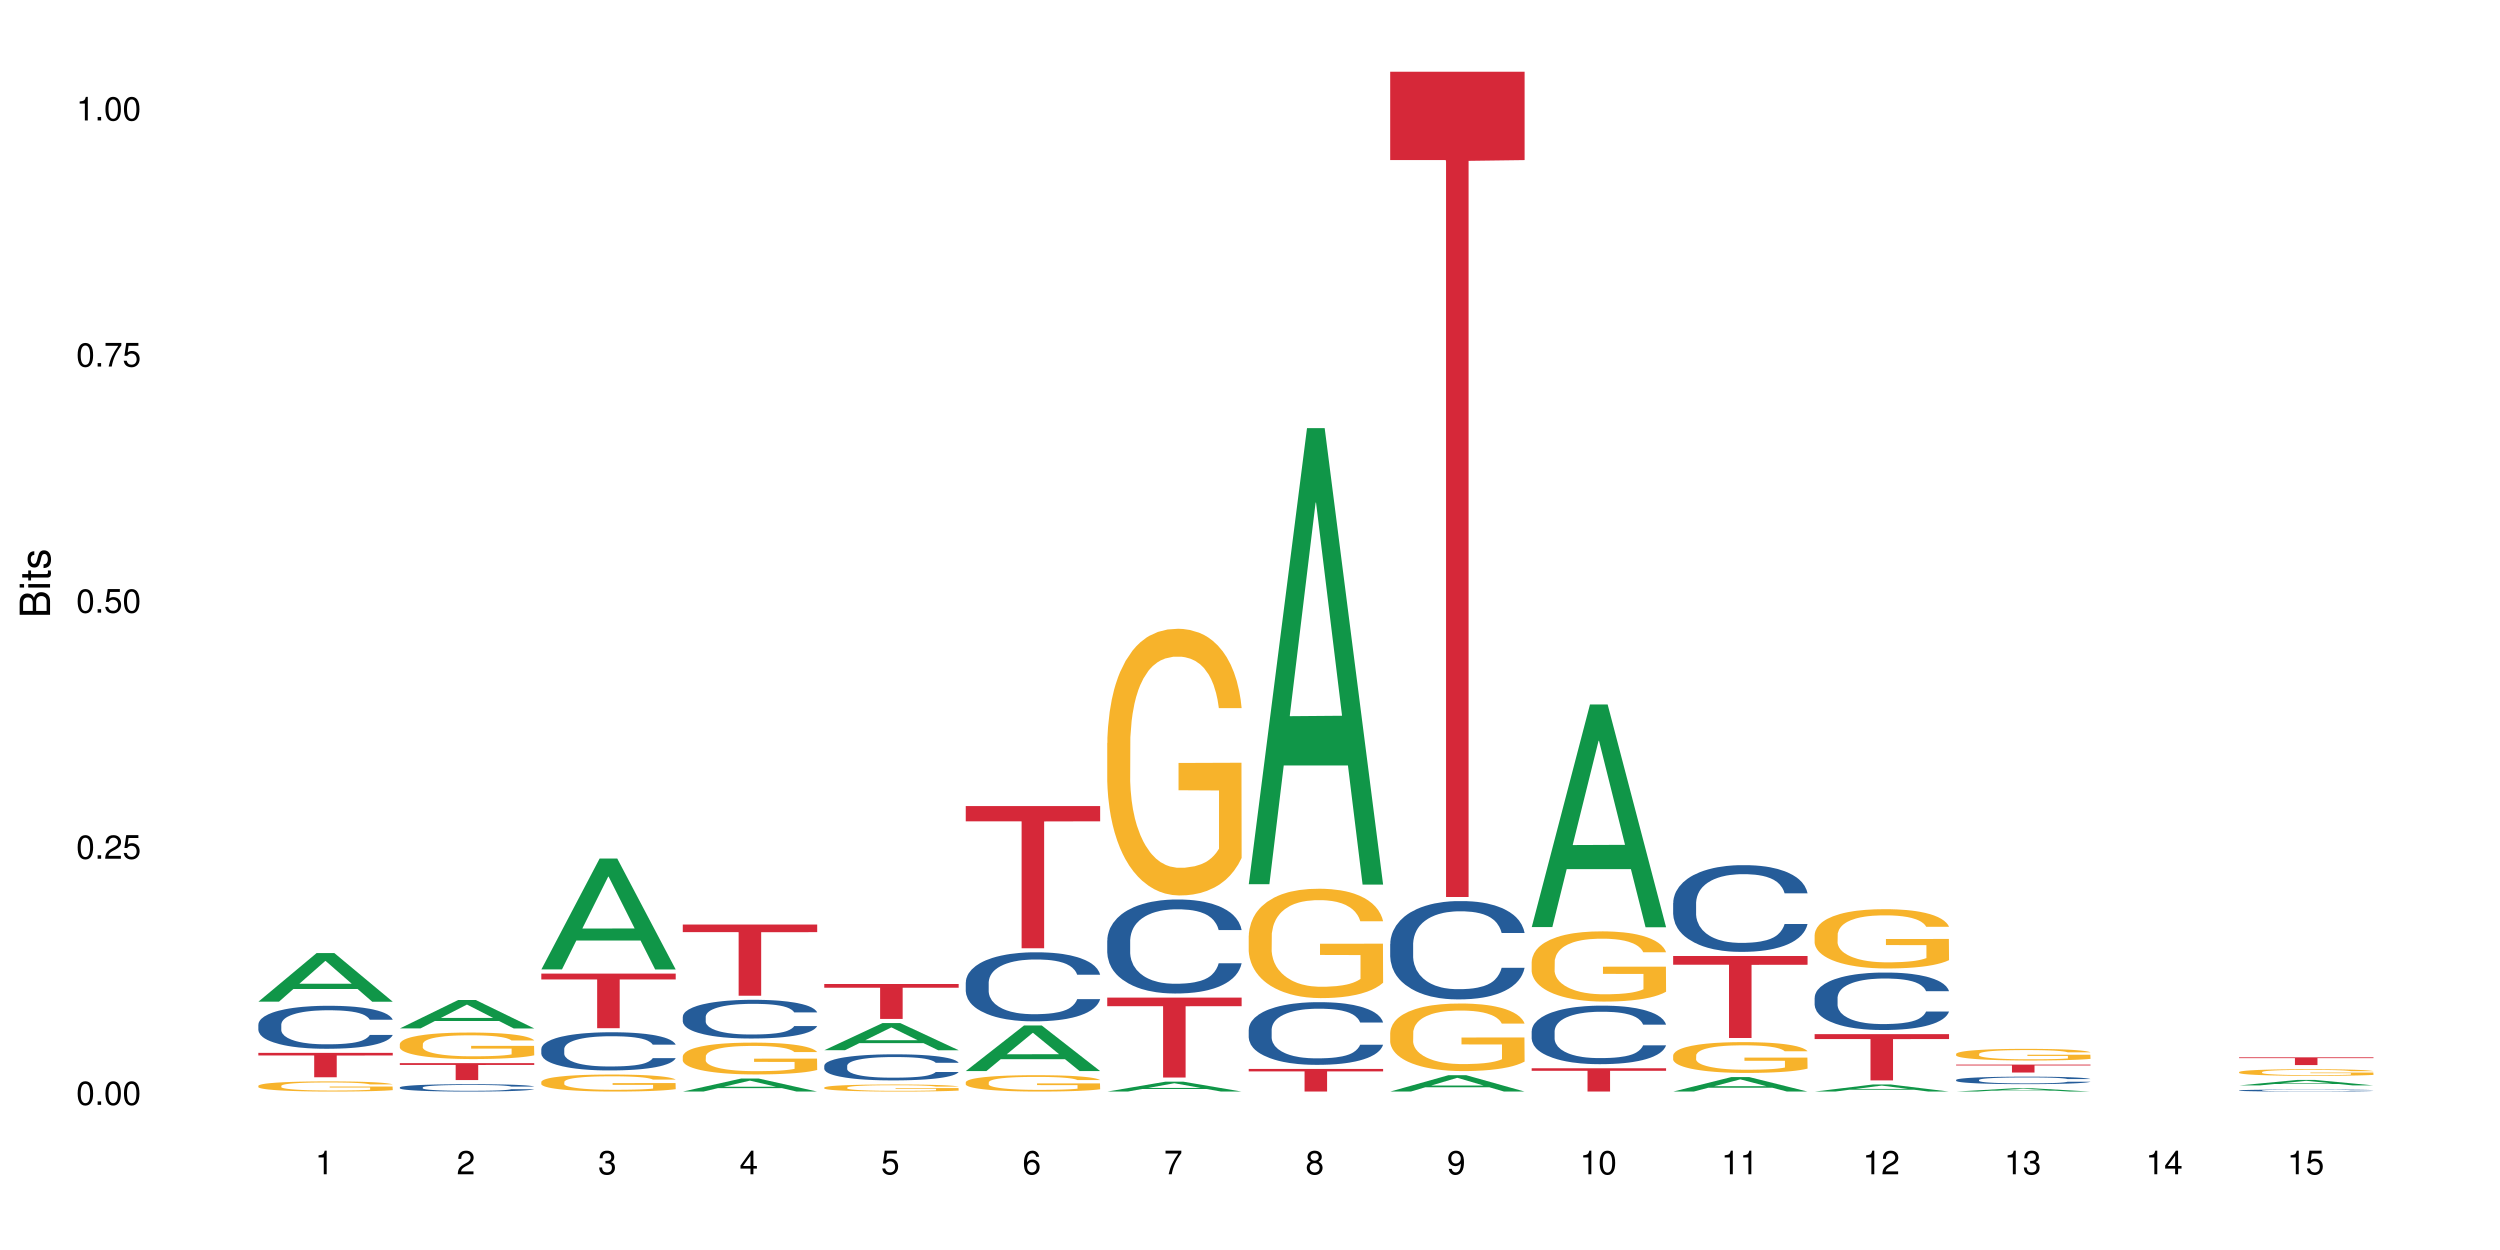 <?xml version="1.0" encoding="UTF-8"?>
<svg xmlns="http://www.w3.org/2000/svg" xmlns:xlink="http://www.w3.org/1999/xlink" width="720pt" height="360pt" viewBox="0 0 720 360" version="1.1">
<defs>
<g>
<symbol overflow="visible" id="glyph0-0">
<path style="stroke:none;" d=""/>
</symbol>
<symbol overflow="visible" id="glyph0-1">
<path style="stroke:none;" d="M 2.641 -6.797 C 2 -6.797 1.422 -6.531 1.078 -6.047 C 0.641 -5.453 0.406 -4.547 0.406 -3.297 C 0.406 -1 1.188 0.219 2.641 0.219 C 4.078 0.219 4.859 -1 4.859 -3.234 C 4.859 -4.562 4.656 -5.438 4.203 -6.047 C 3.844 -6.531 3.281 -6.797 2.641 -6.797 Z M 2.641 -6.047 C 3.547 -6.047 4 -5.125 4 -3.312 C 4 -1.375 3.562 -0.484 2.625 -0.484 C 1.734 -0.484 1.281 -1.422 1.281 -3.281 C 1.281 -5.141 1.734 -6.047 2.641 -6.047 Z M 2.641 -6.047 "/>
</symbol>
<symbol overflow="visible" id="glyph0-2">
<path style="stroke:none;" d="M 1.828 -1 L 0.828 -1 L 0.828 0 L 1.828 0 Z M 1.828 -1 "/>
</symbol>
<symbol overflow="visible" id="glyph0-3">
<path style="stroke:none;" d="M 4.859 -0.828 L 1.281 -0.828 C 1.359 -1.391 1.672 -1.75 2.5 -2.234 L 3.469 -2.75 C 4.406 -3.266 4.906 -3.969 4.906 -4.812 C 4.906 -5.375 4.672 -5.906 4.266 -6.266 C 3.859 -6.625 3.375 -6.797 2.719 -6.797 C 1.859 -6.797 1.219 -6.5 0.844 -5.922 C 0.609 -5.562 0.5 -5.125 0.484 -4.438 L 1.328 -4.438 C 1.359 -4.906 1.406 -5.188 1.531 -5.406 C 1.75 -5.812 2.188 -6.062 2.703 -6.062 C 3.469 -6.062 4.031 -5.516 4.031 -4.781 C 4.031 -4.25 3.719 -3.797 3.125 -3.438 L 2.234 -2.938 C 0.812 -2.141 0.406 -1.5 0.328 0 L 4.859 0 Z M 4.859 -0.828 "/>
</symbol>
<symbol overflow="visible" id="glyph0-4">
<path style="stroke:none;" d="M 4.562 -6.797 L 1.062 -6.797 L 0.547 -3.094 L 1.328 -3.094 C 1.719 -3.562 2.047 -3.734 2.578 -3.734 C 3.484 -3.734 4.062 -3.109 4.062 -2.094 C 4.062 -1.125 3.484 -0.531 2.578 -0.531 C 1.828 -0.531 1.375 -0.906 1.188 -1.672 L 0.328 -1.672 C 0.453 -1.109 0.547 -0.844 0.75 -0.594 C 1.125 -0.078 1.828 0.219 2.594 0.219 C 3.969 0.219 4.922 -0.781 4.922 -2.219 C 4.922 -3.562 4.031 -4.484 2.719 -4.484 C 2.25 -4.484 1.859 -4.359 1.469 -4.062 L 1.734 -5.969 L 4.562 -5.969 Z M 4.562 -6.797 "/>
</symbol>
<symbol overflow="visible" id="glyph0-5">
<path style="stroke:none;" d="M 4.984 -6.797 L 0.438 -6.797 L 0.438 -5.969 L 4.109 -5.969 C 2.5 -3.656 1.828 -2.234 1.328 0 L 2.219 0 C 2.594 -2.172 3.453 -4.047 4.984 -6.094 Z M 4.984 -6.797 "/>
</symbol>
<symbol overflow="visible" id="glyph0-6">
<path style="stroke:none;" d="M 2.484 -4.844 L 2.484 0 L 3.328 0 L 3.328 -6.797 L 2.766 -6.797 C 2.469 -5.75 2.281 -5.609 0.984 -5.453 L 0.984 -4.844 Z M 2.484 -4.844 "/>
</symbol>
<symbol overflow="visible" id="glyph0-7">
<path style="stroke:none;" d="M 2.125 -3.125 L 2.578 -3.125 C 3.516 -3.125 3.984 -2.703 3.984 -1.891 C 3.984 -1.031 3.469 -0.531 2.578 -0.531 C 1.656 -0.531 1.203 -0.984 1.156 -1.969 L 0.312 -1.969 C 0.344 -1.422 0.438 -1.078 0.609 -0.766 C 0.953 -0.109 1.625 0.219 2.547 0.219 C 3.953 0.219 4.859 -0.609 4.859 -1.906 C 4.859 -2.766 4.516 -3.25 3.703 -3.516 C 4.344 -3.766 4.656 -4.25 4.656 -4.938 C 4.656 -6.109 3.875 -6.797 2.578 -6.797 C 1.203 -6.797 0.484 -6.047 0.453 -4.609 L 1.297 -4.609 C 1.312 -5.016 1.344 -5.25 1.453 -5.453 C 1.641 -5.828 2.062 -6.062 2.594 -6.062 C 3.344 -6.062 3.797 -5.625 3.797 -4.906 C 3.797 -4.422 3.609 -4.141 3.25 -3.984 C 3.016 -3.891 2.719 -3.844 2.125 -3.844 Z M 2.125 -3.125 "/>
</symbol>
<symbol overflow="visible" id="glyph0-8">
<path style="stroke:none;" d="M 3.141 -1.625 L 3.141 0 L 3.984 0 L 3.984 -1.625 L 4.984 -1.625 L 4.984 -2.391 L 3.984 -2.391 L 3.984 -6.797 L 3.359 -6.797 L 0.266 -2.516 L 0.266 -1.625 Z M 3.141 -2.391 L 1 -2.391 L 3.141 -5.359 Z M 3.141 -2.391 "/>
</symbol>
<symbol overflow="visible" id="glyph0-9">
<path style="stroke:none;" d="M 4.781 -5.031 C 4.609 -6.141 3.891 -6.797 2.844 -6.797 C 2.094 -6.797 1.422 -6.438 1.031 -5.828 C 0.609 -5.172 0.406 -4.344 0.406 -3.094 C 0.406 -1.953 0.578 -1.234 0.984 -0.625 C 1.359 -0.078 1.953 0.219 2.703 0.219 C 3.984 0.219 4.922 -0.734 4.922 -2.078 C 4.922 -3.344 4.062 -4.234 2.844 -4.234 C 2.172 -4.234 1.641 -3.969 1.281 -3.469 C 1.281 -5.125 1.828 -6.047 2.797 -6.047 C 3.391 -6.047 3.797 -5.672 3.938 -5.031 Z M 2.734 -3.484 C 3.547 -3.484 4.062 -2.922 4.062 -2 C 4.062 -1.156 3.484 -0.531 2.703 -0.531 C 1.922 -0.531 1.328 -1.188 1.328 -2.047 C 1.328 -2.891 1.906 -3.484 2.734 -3.484 Z M 2.734 -3.484 "/>
</symbol>
<symbol overflow="visible" id="glyph0-10">
<path style="stroke:none;" d="M 3.75 -3.578 C 4.453 -4 4.688 -4.344 4.688 -4.984 C 4.688 -6.047 3.844 -6.797 2.641 -6.797 C 1.438 -6.797 0.594 -6.047 0.594 -4.984 C 0.594 -4.359 0.828 -4.016 1.516 -3.578 C 0.734 -3.203 0.359 -2.641 0.359 -1.891 C 0.359 -0.641 1.297 0.219 2.641 0.219 C 3.984 0.219 4.922 -0.641 4.922 -1.875 C 4.922 -2.641 4.531 -3.203 3.75 -3.578 Z M 2.641 -6.047 C 3.359 -6.047 3.812 -5.625 3.812 -4.969 C 3.812 -4.344 3.344 -3.922 2.641 -3.922 C 1.922 -3.922 1.453 -4.344 1.453 -4.984 C 1.453 -5.625 1.922 -6.047 2.641 -6.047 Z M 2.641 -3.203 C 3.484 -3.203 4.062 -2.672 4.062 -1.875 C 4.062 -1.062 3.484 -0.531 2.625 -0.531 C 1.797 -0.531 1.219 -1.078 1.219 -1.875 C 1.219 -2.672 1.797 -3.203 2.641 -3.203 Z M 2.641 -3.203 "/>
</symbol>
<symbol overflow="visible" id="glyph0-11">
<path style="stroke:none;" d="M 0.516 -1.547 C 0.672 -0.438 1.406 0.219 2.438 0.219 C 3.188 0.219 3.859 -0.141 4.266 -0.75 C 4.688 -1.406 4.891 -2.25 4.891 -3.484 C 4.891 -4.625 4.703 -5.359 4.312 -5.953 C 3.938 -6.5 3.344 -6.797 2.594 -6.797 C 1.297 -6.797 0.359 -5.844 0.359 -4.516 C 0.359 -3.25 1.234 -2.344 2.453 -2.344 C 3.094 -2.344 3.562 -2.578 4.016 -3.109 C 4 -1.453 3.469 -0.531 2.5 -0.531 C 1.906 -0.531 1.484 -0.906 1.359 -1.547 Z M 2.578 -6.062 C 3.375 -6.062 3.969 -5.406 3.969 -4.531 C 3.969 -3.688 3.375 -3.094 2.547 -3.094 C 1.734 -3.094 1.234 -3.672 1.234 -4.578 C 1.234 -5.438 1.797 -6.062 2.578 -6.062 Z M 2.578 -6.062 "/>
</symbol>
<symbol overflow="visible" id="glyph1-0">
<path style="stroke:none;" d=""/>
</symbol>
<symbol overflow="visible" id="glyph1-1">
<path style="stroke:none;" d="M 0 -0.953 L 0 -4.891 C 0 -5.719 -0.234 -6.344 -0.734 -6.797 C -1.188 -7.234 -1.812 -7.469 -2.5 -7.469 C -3.547 -7.469 -4.188 -7 -4.625 -5.875 C -4.984 -6.672 -5.641 -7.094 -6.531 -7.094 C -7.156 -7.094 -7.734 -6.859 -8.141 -6.391 C -8.562 -5.938 -8.75 -5.344 -8.75 -4.5 L -8.75 -0.953 Z M -4.984 -2.062 L -7.766 -2.062 L -7.766 -4.219 C -7.766 -4.844 -7.688 -5.203 -7.453 -5.5 C -7.219 -5.812 -6.859 -5.969 -6.375 -5.969 C -5.906 -5.969 -5.531 -5.812 -5.297 -5.5 C -5.062 -5.203 -4.984 -4.844 -4.984 -4.219 Z M -0.984 -2.062 L -4 -2.062 L -4 -4.781 C -4 -5.328 -3.859 -5.688 -3.578 -5.953 C -3.297 -6.219 -2.922 -6.359 -2.484 -6.359 C -2.062 -6.359 -1.688 -6.219 -1.406 -5.953 C -1.109 -5.688 -0.984 -5.328 -0.984 -4.781 Z M -0.984 -2.062 "/>
</symbol>
<symbol overflow="visible" id="glyph1-2">
<path style="stroke:none;" d="M -6.281 -1.797 L -6.281 -0.797 L 0 -0.797 L 0 -1.797 Z M -8.75 -1.797 L -8.75 -0.797 L -7.484 -0.797 L -7.484 -1.797 Z M -8.75 -1.797 "/>
</symbol>
<symbol overflow="visible" id="glyph1-3">
<path style="stroke:none;" d="M -6.281 -3.047 L -6.281 -2.016 L -8.016 -2.016 L -8.016 -1.016 L -6.281 -1.016 L -6.281 -0.172 L -5.469 -0.172 L -5.469 -1.016 L -0.719 -1.016 C -0.078 -1.016 0.281 -1.453 0.281 -2.234 C 0.281 -2.469 0.25 -2.719 0.188 -3.047 L -0.641 -3.047 C -0.609 -2.922 -0.594 -2.766 -0.594 -2.562 C -0.594 -2.141 -0.719 -2.016 -1.156 -2.016 L -5.469 -2.016 L -5.469 -3.047 Z M -6.281 -3.047 "/>
</symbol>
<symbol overflow="visible" id="glyph1-4">
<path style="stroke:none;" d="M -4.531 -5.25 C -5.766 -5.25 -6.469 -4.422 -6.469 -2.969 C -6.469 -1.516 -5.719 -0.562 -4.547 -0.562 C -3.562 -0.562 -3.094 -1.062 -2.734 -2.562 L -2.516 -3.484 C -2.344 -4.188 -2.094 -4.469 -1.625 -4.469 C -1.047 -4.469 -0.641 -3.875 -0.641 -3 C -0.641 -2.453 -0.797 -2 -1.062 -1.75 C -1.25 -1.594 -1.422 -1.531 -1.875 -1.469 L -1.875 -0.406 C -0.422 -0.453 0.281 -1.266 0.281 -2.922 C 0.281 -4.5 -0.5 -5.516 -1.719 -5.516 C -2.656 -5.516 -3.172 -4.984 -3.469 -3.734 L -3.703 -2.766 C -3.891 -1.953 -4.156 -1.609 -4.594 -1.609 C -5.172 -1.609 -5.547 -2.125 -5.547 -2.938 C -5.547 -3.75 -5.203 -4.172 -4.531 -4.203 Z M -4.531 -5.25 "/>
</symbol>
</g>
</defs>
<g id="surface52743">
<rect x="0" y="0" width="720" height="360" style="fill:rgb(100%,100%,100%);fill-opacity:1;stroke:none;"/>
<path style=" stroke:none;fill-rule:nonzero;fill:rgb(6.275%,58.824%,28.235%);fill-opacity:1;" d="M 74.402 288.48 L 74.445 288.469 L 91.191 274.477 L 96.281 274.477 L 113.113 288.496 L 107.199 288.496 L 102.98 284.836 L 84.492 284.836 L 80.355 288.48 L 74.402 288.48 L 86.27 283.324 L 101.285 283.309 L 93.797 276.77 L 93.715 276.754 L 93.633 276.793 L 86.23 283.309 L 86.27 283.324 Z M 74.402 288.48 "/>
<path style=" stroke:none;fill-rule:nonzero;fill:rgb(14.51%,36.078%,60%);fill-opacity:1;" d="M 74.402 295.059 L 74.449 295.047 L 74.449 294.777 L 74.59 294.348 L 74.922 293.805 L 75.25 293.43 L 76.102 292.762 L 77.281 292.117 L 78.508 291.621 L 79.406 291.328 L 80.207 291.102 L 82.051 290.68 L 83.23 290.465 L 84.504 290.273 L 86.062 290.082 L 87.195 289.969 L 89.746 289.789 L 91.633 289.707 L 93.098 289.676 L 96.258 289.676 L 98.148 289.719 L 99.516 289.777 L 101.027 289.867 L 102.301 289.969 L 104.52 290.219 L 106.504 290.535 L 107.398 290.715 L 108.816 291.066 L 109.902 291.406 L 110.656 291.699 L 111.508 292.117 L 112.262 292.625 L 112.828 293.203 L 113.113 293.691 L 106.504 293.691 L 106.172 293.238 L 105.793 292.887 L 105.086 292.422 L 104.379 292.094 L 103.387 291.766 L 102.488 291.551 L 101.262 291.336 L 100.176 291.203 L 99.043 291.102 L 97.957 291.031 L 95.883 290.965 L 93.473 290.965 L 92.578 290.988 L 90.734 291.078 L 89.746 291.156 L 88.328 291.316 L 87.336 291.461 L 86.156 291.688 L 85.355 291.879 L 84.363 292.176 L 83.656 292.434 L 82.852 292.809 L 82.379 293.09 L 81.957 293.406 L 81.578 293.781 L 81.293 294.176 L 81.105 294.594 L 81.012 295.004 L 81.012 296.754 L 81.105 297.164 L 81.34 297.637 L 81.957 298.328 L 82.852 298.926 L 83.891 299.402 L 84.883 299.742 L 85.449 299.898 L 86.203 300.082 L 87.383 300.309 L 89.082 300.535 L 90.074 300.625 L 91.586 300.715 L 93.145 300.758 L 95.219 300.758 L 97.062 300.715 L 98.289 300.656 L 99.562 300.566 L 101.309 300.375 L 102.395 300.195 L 103.34 299.98 L 104.047 299.766 L 104.52 299.582 L 105.227 299.234 L 105.793 298.848 L 106.219 298.453 L 106.504 298.066 L 113.113 298.066 L 112.828 298.52 L 112.402 298.961 L 111.977 299.289 L 111.316 299.684 L 110.562 300.035 L 109.477 300.43 L 108.578 300.691 L 107.398 300.973 L 106.312 301.188 L 105.133 301.383 L 103.387 301.609 L 102.254 301.723 L 101.027 301.824 L 99.562 301.914 L 97.723 301.992 L 95.738 302.039 L 93.898 302.051 L 91.914 302.027 L 90.453 301.98 L 88.516 301.879 L 86.109 301.676 L 84.363 301.461 L 82.992 301.246 L 81.812 301.02 L 80.492 300.715 L 78.793 300.215 L 77.754 299.832 L 77.047 299.516 L 76.242 299.074 L 75.676 298.68 L 75.016 298.047 L 74.543 297.242 L 74.402 296.621 Z M 74.402 295.059 "/>
<path style=" stroke:none;fill-rule:nonzero;fill:rgb(96.863%,70.196%,16.863%);fill-opacity:1;" d="M 74.402 312.695 L 74.449 312.695 L 74.449 312.641 L 74.637 312.52 L 75.109 312.355 L 75.723 312.219 L 76.383 312.113 L 76.809 312.055 L 77.52 311.977 L 78.133 311.918 L 79.688 311.797 L 81.672 311.684 L 82.758 311.637 L 83.984 311.59 L 85.73 311.539 L 86.535 311.52 L 88.988 311.477 L 91.773 311.449 L 94.844 311.441 L 96.258 311.445 L 98.195 311.457 L 100.836 311.484 L 102.348 311.512 L 103.527 311.539 L 104.754 311.574 L 106.266 311.629 L 107.684 311.691 L 108.816 311.754 L 109.949 311.836 L 110.895 311.922 L 111.695 312.016 L 112.402 312.129 L 112.828 312.223 L 113.113 312.316 L 106.551 312.316 L 106.172 312.223 L 105.746 312.148 L 105.039 312.062 L 104.332 311.996 L 103.621 311.945 L 102.301 311.875 L 101.168 311.832 L 99.75 311.797 L 98.383 311.773 L 96.824 311.754 L 95.883 311.75 L 93.379 311.75 L 91.113 311.77 L 89.793 311.789 L 88.848 311.812 L 87.527 311.852 L 86.723 311.883 L 86.25 311.906 L 84.836 311.988 L 83.891 312.062 L 83.371 312.113 L 82.711 312.195 L 82.238 312.266 L 81.719 312.375 L 81.438 312.453 L 81.059 312.637 L 81.012 313.117 L 81.152 313.219 L 81.438 313.328 L 81.812 313.426 L 82.379 313.527 L 82.945 313.602 L 83.938 313.707 L 84.789 313.777 L 85.449 313.824 L 86.723 313.895 L 87.242 313.918 L 88.469 313.969 L 89.746 314.004 L 91.301 314.035 L 92.48 314.051 L 94.371 314.066 L 96.777 314.066 L 99.609 314.051 L 101.402 314.027 L 102.633 314.008 L 103.434 313.988 L 104.426 313.957 L 105.133 313.934 L 105.793 313.902 L 106.598 313.855 L 106.598 313.219 L 94.938 313.215 L 94.938 312.918 L 113.062 312.914 L 113.113 313.957 L 112.121 314.031 L 110.895 314.102 L 109.711 314.152 L 108.484 314.199 L 106.738 314.25 L 105.324 314.281 L 103.152 314.32 L 101.168 314.344 L 99.09 314.359 L 97.25 314.367 L 95.078 314.371 L 93.145 314.367 L 91.066 314.348 L 89.414 314.328 L 87.902 314.301 L 86.391 314.266 L 84.504 314.211 L 83.277 314.164 L 82.004 314.109 L 80.727 314.043 L 79.594 313.969 L 78.84 313.914 L 78.086 313.848 L 77.281 313.77 L 76.527 313.68 L 75.961 313.594 L 75.441 313.5 L 75.062 313.414 L 74.684 313.293 L 74.496 313.195 L 74.402 313.113 Z M 74.402 312.695 "/>
<path style=" stroke:none;fill-rule:nonzero;fill:rgb(83.922%,15.686%,22.353%);fill-opacity:1;" d="M 74.402 303.23 L 113.113 303.23 L 113.113 303.98 L 96.98 303.988 L 96.98 310.262 L 90.488 310.262 L 90.488 303.996 L 90.395 303.98 L 74.402 303.98 Z M 74.402 303.23 "/>
<path style=" stroke:none;fill-rule:nonzero;fill:rgb(6.275%,58.824%,28.235%);fill-opacity:1;" d="M 115.148 296.184 L 115.191 296.176 L 131.938 288.008 L 137.027 288.008 L 153.859 296.191 L 147.945 296.191 L 143.727 294.055 L 125.238 294.055 L 121.105 296.184 L 115.148 296.184 L 127.02 293.172 L 142.031 293.164 L 134.543 289.344 L 134.461 289.336 L 134.379 289.359 L 126.977 293.164 L 127.02 293.172 Z M 115.148 296.184 "/>
<path style=" stroke:none;fill-rule:nonzero;fill:rgb(14.51%,36.078%,60%);fill-opacity:1;" d="M 115.148 313.168 L 115.195 313.168 L 115.195 313.121 L 115.336 313.047 L 115.668 312.953 L 116 312.891 L 116.848 312.777 L 118.027 312.664 L 119.254 312.578 L 120.152 312.527 L 120.957 312.488 L 122.797 312.418 L 123.977 312.383 L 125.25 312.348 L 126.809 312.316 L 127.941 312.297 L 130.492 312.266 L 132.379 312.25 L 133.844 312.246 L 137.004 312.246 L 138.895 312.254 L 140.262 312.262 L 141.773 312.277 L 143.047 312.297 L 145.266 312.34 L 147.25 312.395 L 148.145 312.422 L 149.562 312.484 L 150.648 312.543 L 151.402 312.594 L 152.254 312.664 L 153.008 312.754 L 153.574 312.852 L 153.859 312.934 L 147.25 312.934 L 146.918 312.855 L 146.539 312.797 L 145.832 312.719 L 145.125 312.66 L 144.133 312.605 L 143.238 312.566 L 142.008 312.531 L 140.922 312.508 L 139.789 312.488 L 138.703 312.477 L 136.629 312.465 L 134.219 312.465 L 133.324 312.469 L 131.48 312.484 L 130.492 312.5 L 129.074 312.527 L 128.082 312.551 L 126.902 312.59 L 126.102 312.625 L 125.109 312.676 L 124.402 312.719 L 123.598 312.785 L 123.125 312.832 L 122.703 312.887 L 122.324 312.949 L 122.039 313.02 L 121.852 313.09 L 121.758 313.16 L 121.758 313.461 L 121.852 313.531 L 122.09 313.613 L 122.703 313.73 L 123.598 313.836 L 124.637 313.914 L 125.629 313.973 L 126.195 314 L 126.949 314.031 L 128.129 314.07 L 129.828 314.109 L 130.82 314.125 L 132.332 314.141 L 133.891 314.148 L 135.965 314.148 L 137.809 314.141 L 139.035 314.133 L 140.309 314.117 L 142.055 314.082 L 143.141 314.051 L 144.086 314.016 L 144.793 313.977 L 145.266 313.945 L 145.973 313.887 L 146.539 313.82 L 146.965 313.754 L 147.25 313.688 L 153.859 313.688 L 153.574 313.766 L 153.148 313.84 L 152.727 313.898 L 152.062 313.965 L 151.309 314.023 L 150.223 314.094 L 149.328 314.137 L 148.145 314.188 L 147.059 314.223 L 145.879 314.258 L 144.133 314.293 L 143 314.312 L 141.773 314.332 L 140.309 314.348 L 138.469 314.359 L 136.484 314.367 L 134.645 314.371 L 132.664 314.367 L 131.199 314.359 L 129.262 314.34 L 126.855 314.305 L 125.109 314.27 L 123.742 314.234 L 122.559 314.195 L 121.238 314.141 L 119.539 314.055 L 118.5 313.988 L 117.793 313.934 L 116.988 313.859 L 116.422 313.793 L 115.762 313.684 L 115.289 313.543 L 115.148 313.438 Z M 115.148 313.168 "/>
<path style=" stroke:none;fill-rule:nonzero;fill:rgb(96.863%,70.196%,16.863%);fill-opacity:1;" d="M 115.148 300.641 L 115.195 300.633 L 115.195 300.496 L 115.383 300.18 L 115.855 299.75 L 116.469 299.395 L 117.133 299.113 L 117.555 298.969 L 118.266 298.758 L 118.879 298.605 L 120.438 298.293 L 122.418 298 L 123.504 297.875 L 124.73 297.754 L 126.477 297.621 L 127.281 297.574 L 129.734 297.461 L 132.52 297.391 L 135.59 297.371 L 137.004 297.379 L 138.941 297.406 L 141.586 297.484 L 143.094 297.555 L 144.273 297.621 L 145.504 297.715 L 147.012 297.852 L 148.43 298.02 L 149.562 298.188 L 150.695 298.395 L 151.641 298.621 L 152.441 298.863 L 153.148 299.156 L 153.574 299.398 L 153.859 299.645 L 147.297 299.645 L 146.918 299.398 L 146.492 299.211 L 145.785 298.98 L 145.078 298.816 L 144.371 298.684 L 143.047 298.5 L 141.914 298.391 L 140.5 298.293 L 139.129 298.23 L 137.57 298.188 L 136.629 298.172 L 134.125 298.172 L 131.859 298.223 L 130.539 298.277 L 129.594 298.332 L 128.273 298.438 L 127.469 298.523 L 126.996 298.578 L 125.582 298.793 L 124.637 298.988 L 124.117 299.121 L 123.457 299.332 L 122.984 299.52 L 122.465 299.797 L 122.184 300.008 L 121.805 300.48 L 121.758 301.734 L 121.898 302 L 122.184 302.285 L 122.559 302.539 L 123.125 302.801 L 123.691 303.004 L 124.684 303.277 L 125.535 303.457 L 126.195 303.578 L 127.469 303.766 L 127.988 303.828 L 129.215 303.953 L 130.492 304.051 L 132.047 304.133 L 133.23 304.176 L 135.117 304.211 L 137.523 304.211 L 140.355 304.168 L 142.152 304.113 L 143.379 304.059 L 144.18 304.008 L 145.172 303.934 L 145.879 303.863 L 146.539 303.785 L 147.344 303.668 L 147.344 302 L 135.684 301.992 L 135.684 301.215 L 153.812 301.207 L 153.859 303.934 L 152.867 304.121 L 151.641 304.301 L 150.461 304.441 L 149.23 304.559 L 147.484 304.691 L 146.07 304.777 L 143.898 304.875 L 141.914 304.938 L 139.836 304.977 L 137.996 305 L 135.824 305.008 L 133.891 304.992 L 131.812 304.949 L 130.16 304.895 L 128.648 304.824 L 127.141 304.734 L 125.25 304.586 L 124.023 304.469 L 122.75 304.324 L 121.473 304.148 L 120.34 303.961 L 119.586 303.812 L 118.832 303.645 L 118.027 303.438 L 117.273 303.199 L 116.707 302.984 L 116.188 302.738 L 115.809 302.512 L 115.434 302.195 L 115.242 301.945 L 115.148 301.73 Z M 115.148 300.641 "/>
<path style=" stroke:none;fill-rule:nonzero;fill:rgb(83.922%,15.686%,22.353%);fill-opacity:1;" d="M 115.148 306.184 L 153.859 306.184 L 153.859 306.707 L 137.727 306.711 L 137.727 311.066 L 131.234 311.066 L 131.234 306.719 L 131.141 306.707 L 115.148 306.707 Z M 115.148 306.184 "/>
<path style=" stroke:none;fill-rule:nonzero;fill:rgb(6.275%,58.824%,28.235%);fill-opacity:1;" d="M 155.895 279.184 L 155.938 279.156 L 172.688 247.266 L 177.773 247.266 L 194.605 279.215 L 188.691 279.215 L 184.473 270.875 L 165.984 270.875 L 161.852 279.184 L 155.895 279.184 L 167.766 267.426 L 182.777 267.395 L 175.293 252.488 L 175.207 252.457 L 175.125 252.547 L 167.723 267.395 L 167.766 267.426 Z M 155.895 279.184 "/>
<path style=" stroke:none;fill-rule:nonzero;fill:rgb(14.51%,36.078%,60%);fill-opacity:1;" d="M 155.895 302.078 L 155.941 302.066 L 155.941 301.828 L 156.086 301.445 L 156.414 300.961 L 156.746 300.633 L 157.594 300.039 L 158.773 299.465 L 160.004 299.023 L 160.898 298.762 L 161.703 298.562 L 163.543 298.191 L 164.723 298 L 165.996 297.828 L 167.555 297.656 L 168.688 297.559 L 171.238 297.398 L 173.125 297.328 L 174.59 297.297 L 177.75 297.297 L 179.641 297.336 L 181.008 297.387 L 182.52 297.469 L 183.793 297.559 L 186.012 297.777 L 187.996 298.059 L 188.895 298.219 L 190.309 298.531 L 191.395 298.832 L 192.148 299.094 L 193 299.465 L 193.754 299.918 L 194.32 300.43 L 194.605 300.863 L 187.996 300.863 L 187.664 300.461 L 187.289 300.148 L 186.578 299.738 L 185.871 299.445 L 184.879 299.156 L 183.984 298.965 L 182.754 298.773 L 181.672 298.652 L 180.539 298.562 L 179.453 298.5 L 177.375 298.441 L 174.965 298.441 L 174.07 298.461 L 172.23 298.543 L 171.238 298.613 L 169.82 298.754 L 168.828 298.883 L 167.648 299.086 L 166.848 299.254 L 165.855 299.516 L 165.148 299.746 L 164.344 300.078 L 163.875 300.328 L 163.449 300.609 L 163.07 300.941 L 162.789 301.293 L 162.598 301.668 L 162.504 302.027 L 162.504 303.586 L 162.598 303.945 L 162.836 304.367 L 163.449 304.98 L 164.344 305.512 L 165.383 305.934 L 166.375 306.238 L 166.941 306.379 L 167.695 306.539 L 168.879 306.738 L 170.578 306.941 L 171.566 307.02 L 173.078 307.102 L 174.637 307.141 L 176.715 307.141 L 178.555 307.102 L 179.781 307.051 L 181.055 306.969 L 182.805 306.801 L 183.891 306.637 L 184.832 306.449 L 185.539 306.258 L 186.012 306.098 L 186.723 305.785 L 187.289 305.441 L 187.711 305.09 L 187.996 304.75 L 194.605 304.75 L 194.32 305.152 L 193.898 305.543 L 193.473 305.836 L 192.812 306.188 L 192.055 306.496 L 190.969 306.848 L 190.074 307.082 L 188.895 307.332 L 187.809 307.523 L 186.625 307.691 L 184.879 307.895 L 183.746 307.996 L 182.52 308.086 L 181.055 308.164 L 179.215 308.234 L 177.234 308.277 L 175.391 308.285 L 173.41 308.266 L 171.945 308.227 L 170.012 308.137 L 167.602 307.953 L 165.855 307.762 L 164.488 307.574 L 163.309 307.371 L 161.984 307.102 L 160.285 306.66 L 159.246 306.316 L 158.539 306.035 L 157.738 305.645 L 157.168 305.293 L 156.508 304.73 L 156.035 304.016 L 155.895 303.465 Z M 155.895 302.078 "/>
<path style=" stroke:none;fill-rule:nonzero;fill:rgb(96.863%,70.196%,16.863%);fill-opacity:1;" d="M 155.895 311.566 L 155.941 311.562 L 155.941 311.473 L 156.133 311.27 L 156.602 310.992 L 157.219 310.766 L 157.879 310.586 L 158.305 310.492 L 159.012 310.355 L 159.625 310.258 L 161.184 310.059 L 163.164 309.867 L 164.25 309.789 L 165.477 309.711 L 167.227 309.625 L 168.027 309.594 L 170.48 309.523 L 173.266 309.48 L 176.336 309.465 L 177.75 309.469 L 179.688 309.488 L 182.332 309.539 L 183.84 309.582 L 185.023 309.625 L 186.25 309.684 L 187.758 309.773 L 189.176 309.883 L 190.309 309.988 L 191.441 310.125 L 192.387 310.266 L 193.188 310.426 L 193.898 310.613 L 194.32 310.77 L 194.605 310.926 L 188.043 310.926 L 187.664 310.77 L 187.242 310.648 L 186.531 310.5 L 185.824 310.395 L 185.117 310.309 L 183.793 310.191 L 182.66 310.121 L 181.246 310.059 L 179.875 310.016 L 178.32 309.988 L 177.375 309.98 L 174.871 309.98 L 172.605 310.012 L 171.285 310.047 L 170.34 310.082 L 169.02 310.152 L 168.215 310.203 L 167.746 310.242 L 166.328 310.379 L 165.383 310.504 L 164.863 310.59 L 164.203 310.723 L 163.73 310.844 L 163.211 311.023 L 162.93 311.16 L 162.551 311.465 L 162.504 312.27 L 162.645 312.441 L 162.93 312.625 L 163.309 312.785 L 163.875 312.957 L 164.441 313.086 L 165.43 313.258 L 166.281 313.375 L 166.941 313.453 L 168.215 313.574 L 168.734 313.613 L 169.961 313.695 L 171.238 313.758 L 172.797 313.812 L 173.977 313.836 L 175.863 313.859 L 178.27 313.859 L 181.105 313.832 L 182.898 313.797 L 184.125 313.762 L 184.926 313.73 L 185.918 313.68 L 186.625 313.637 L 187.289 313.586 L 188.09 313.512 L 188.09 312.441 L 176.43 312.434 L 176.43 311.934 L 194.559 311.93 L 194.605 313.68 L 193.613 313.801 L 192.387 313.918 L 191.207 314.008 L 189.977 314.082 L 188.23 314.168 L 186.816 314.223 L 184.645 314.285 L 182.66 314.324 L 180.586 314.352 L 178.742 314.367 L 176.57 314.371 L 174.637 314.363 L 172.559 314.336 L 170.906 314.301 L 169.395 314.254 L 167.887 314.195 L 165.996 314.102 L 164.77 314.027 L 163.496 313.934 L 162.223 313.82 L 161.09 313.699 L 160.332 313.605 L 159.578 313.496 L 158.773 313.363 L 158.02 313.211 L 157.453 313.07 L 156.934 312.914 L 156.555 312.766 L 156.18 312.566 L 155.988 312.402 L 155.895 312.266 Z M 155.895 311.566 "/>
<path style=" stroke:none;fill-rule:nonzero;fill:rgb(83.922%,15.686%,22.353%);fill-opacity:1;" d="M 155.895 280.395 L 194.605 280.395 L 194.605 282.078 L 178.473 282.094 L 178.473 296.117 L 171.98 296.117 L 171.98 282.105 L 171.887 282.078 L 155.895 282.078 Z M 155.895 280.395 "/>
<path style=" stroke:none;fill-rule:nonzero;fill:rgb(6.275%,58.824%,28.235%);fill-opacity:1;" d="M 196.641 314.367 L 196.684 314.363 L 213.434 310.621 L 218.52 310.621 L 235.352 314.371 L 229.438 314.371 L 225.219 313.391 L 206.734 313.391 L 202.598 314.367 L 196.641 314.367 L 208.512 312.988 L 223.523 312.984 L 216.039 311.234 L 215.957 311.23 L 215.871 311.242 L 208.469 312.984 L 208.512 312.988 Z M 196.641 314.367 "/>
<path style=" stroke:none;fill-rule:nonzero;fill:rgb(14.51%,36.078%,60%);fill-opacity:1;" d="M 196.641 292.797 L 196.688 292.789 L 196.688 292.543 L 196.832 292.156 L 197.16 291.668 L 197.492 291.332 L 198.34 290.73 L 199.523 290.152 L 200.75 289.703 L 201.645 289.438 L 202.449 289.234 L 204.289 288.855 L 205.469 288.664 L 206.746 288.492 L 208.301 288.316 L 209.434 288.215 L 211.984 288.051 L 213.871 287.98 L 215.336 287.949 L 218.5 287.949 L 220.387 287.992 L 221.754 288.043 L 223.266 288.125 L 224.539 288.215 L 226.758 288.441 L 228.742 288.727 L 229.641 288.887 L 231.055 289.203 L 232.141 289.508 L 232.898 289.773 L 233.746 290.152 L 234.5 290.609 L 235.066 291.129 L 235.352 291.566 L 228.742 291.566 L 228.41 291.16 L 228.035 290.844 L 227.328 290.426 L 226.617 290.129 L 225.625 289.836 L 224.73 289.641 L 223.504 289.449 L 222.418 289.324 L 221.285 289.234 L 220.199 289.172 L 218.121 289.113 L 215.715 289.113 L 214.816 289.133 L 212.977 289.215 L 211.984 289.285 L 210.566 289.426 L 209.578 289.559 L 208.395 289.762 L 207.594 289.938 L 206.602 290.203 L 205.895 290.438 L 205.094 290.773 L 204.621 291.027 L 204.195 291.312 L 203.816 291.648 L 203.535 292.004 L 203.344 292.383 L 203.25 292.746 L 203.25 294.328 L 203.344 294.691 L 203.582 295.121 L 204.195 295.742 L 205.094 296.281 L 206.129 296.711 L 207.121 297.016 L 207.688 297.156 L 208.445 297.32 L 209.625 297.523 L 211.324 297.727 L 212.316 297.809 L 213.824 297.891 L 215.383 297.93 L 217.461 297.93 L 219.301 297.891 L 220.527 297.84 L 221.805 297.758 L 223.551 297.586 L 224.637 297.422 L 225.578 297.23 L 226.289 297.035 L 226.758 296.871 L 227.469 296.555 L 228.035 296.211 L 228.461 295.855 L 228.742 295.508 L 235.352 295.508 L 235.066 295.914 L 234.645 296.312 L 234.219 296.609 L 233.559 296.965 L 232.801 297.281 L 231.715 297.637 L 230.82 297.871 L 229.641 298.125 L 228.555 298.32 L 227.375 298.492 L 225.625 298.695 L 224.492 298.797 L 223.266 298.891 L 221.805 298.969 L 219.961 299.043 L 217.98 299.082 L 216.137 299.094 L 214.156 299.07 L 212.691 299.031 L 210.758 298.941 L 208.348 298.758 L 206.602 298.562 L 205.234 298.371 L 204.055 298.164 L 202.73 297.891 L 201.031 297.441 L 199.992 297.098 L 199.285 296.812 L 198.484 296.414 L 197.918 296.059 L 197.254 295.488 L 196.785 294.766 L 196.641 294.203 Z M 196.641 292.797 "/>
<path style=" stroke:none;fill-rule:nonzero;fill:rgb(96.863%,70.196%,16.863%);fill-opacity:1;" d="M 196.641 304.199 L 196.688 304.191 L 196.688 304.023 L 196.879 303.648 L 197.352 303.129 L 197.965 302.699 L 198.625 302.367 L 199.051 302.191 L 199.758 301.938 L 200.371 301.754 L 201.93 301.379 L 203.91 301.027 L 204.996 300.875 L 206.227 300.734 L 207.973 300.574 L 208.773 300.516 L 211.23 300.379 L 214.016 300.297 L 217.082 300.273 L 218.5 300.281 L 220.434 300.312 L 223.078 300.406 L 224.59 300.488 L 225.77 300.574 L 226.996 300.684 L 228.508 300.852 L 229.922 301.051 L 231.055 301.25 L 232.188 301.504 L 233.133 301.77 L 233.934 302.062 L 234.645 302.414 L 235.066 302.711 L 235.352 303.004 L 228.789 303.004 L 228.41 302.711 L 227.988 302.484 L 227.277 302.207 L 226.57 302.004 L 225.863 301.848 L 224.539 301.629 L 223.406 301.496 L 221.992 301.379 L 220.621 301.301 L 219.066 301.25 L 218.121 301.234 L 215.617 301.234 L 213.352 301.293 L 212.031 301.359 L 211.086 301.426 L 209.766 301.555 L 208.961 301.652 L 208.492 301.723 L 207.074 301.98 L 206.129 302.215 L 205.609 302.375 L 204.949 302.625 L 204.477 302.852 L 203.961 303.188 L 203.676 303.438 L 203.297 304.008 L 203.25 305.516 L 203.391 305.832 L 203.676 306.176 L 204.055 306.477 L 204.621 306.797 L 205.188 307.039 L 206.176 307.367 L 207.027 307.582 L 207.688 307.727 L 208.961 307.953 L 209.48 308.027 L 210.711 308.176 L 211.984 308.293 L 213.543 308.395 L 214.723 308.445 L 216.609 308.488 L 219.02 308.488 L 221.852 308.438 L 223.645 308.371 L 224.871 308.305 L 225.676 308.246 L 226.664 308.152 L 227.375 308.07 L 228.035 307.977 L 228.836 307.836 L 228.836 305.832 L 217.176 305.824 L 217.176 304.887 L 235.305 304.879 L 235.352 308.152 L 234.359 308.379 L 233.133 308.598 L 231.953 308.766 L 230.727 308.906 L 228.977 309.066 L 227.562 309.164 L 225.391 309.281 L 223.406 309.359 L 221.332 309.41 L 219.488 309.434 L 217.32 309.441 L 215.383 309.426 L 213.305 309.375 L 211.652 309.309 L 210.145 309.223 L 208.633 309.117 L 206.746 308.941 L 205.516 308.797 L 204.242 308.621 L 202.969 308.414 L 201.836 308.188 L 201.078 308.012 L 200.324 307.809 L 199.523 307.559 L 198.766 307.273 L 198.199 307.012 L 197.68 306.719 L 197.305 306.445 L 196.926 306.066 L 196.738 305.766 L 196.641 305.508 Z M 196.641 304.199 "/>
<path style=" stroke:none;fill-rule:nonzero;fill:rgb(83.922%,15.686%,22.353%);fill-opacity:1;" d="M 196.641 266.266 L 235.352 266.266 L 235.352 268.461 L 219.219 268.48 L 219.219 286.77 L 212.727 286.77 L 212.727 268.5 L 212.633 268.461 L 196.641 268.461 Z M 196.641 266.266 "/>
<path style=" stroke:none;fill-rule:nonzero;fill:rgb(6.275%,58.824%,28.235%);fill-opacity:1;" d="M 237.387 302.461 L 237.43 302.453 L 254.18 294.641 L 259.266 294.641 L 276.098 302.469 L 270.184 302.469 L 265.965 300.426 L 247.48 300.426 L 243.344 302.461 L 237.387 302.461 L 249.258 299.578 L 264.27 299.574 L 256.785 295.918 L 256.703 295.914 L 256.621 295.934 L 249.215 299.574 L 249.258 299.578 Z M 237.387 302.461 "/>
<path style=" stroke:none;fill-rule:nonzero;fill:rgb(14.51%,36.078%,60%);fill-opacity:1;" d="M 237.387 306.914 L 237.438 306.906 L 237.438 306.742 L 237.578 306.48 L 237.906 306.152 L 238.238 305.926 L 239.09 305.52 L 240.27 305.129 L 241.496 304.828 L 242.391 304.648 L 243.195 304.512 L 245.035 304.258 L 246.215 304.129 L 247.492 304.012 L 249.047 303.895 L 250.18 303.828 L 252.73 303.715 L 254.617 303.668 L 256.082 303.648 L 259.246 303.648 L 261.133 303.676 L 262.504 303.711 L 264.012 303.766 L 265.289 303.828 L 267.508 303.977 L 269.488 304.168 L 270.387 304.277 L 271.801 304.492 L 272.887 304.699 L 273.645 304.875 L 274.492 305.129 L 275.25 305.438 L 275.816 305.789 L 276.098 306.082 L 269.488 306.082 L 269.16 305.809 L 268.781 305.598 L 268.074 305.316 L 267.363 305.117 L 266.375 304.918 L 265.477 304.785 L 264.25 304.656 L 263.164 304.574 L 262.031 304.512 L 260.945 304.473 L 258.867 304.43 L 256.461 304.43 L 255.562 304.445 L 253.723 304.5 L 252.73 304.547 L 251.316 304.645 L 250.324 304.73 L 249.145 304.871 L 248.34 304.984 L 247.348 305.164 L 246.641 305.32 L 245.84 305.547 L 245.367 305.719 L 244.941 305.91 L 244.562 306.137 L 244.281 306.379 L 244.094 306.633 L 243.996 306.879 L 243.996 307.941 L 244.094 308.191 L 244.328 308.477 L 244.941 308.898 L 245.84 309.262 L 246.879 309.547 L 247.867 309.754 L 248.434 309.852 L 249.191 309.961 L 250.371 310.098 L 252.07 310.234 L 253.062 310.289 L 254.57 310.344 L 256.129 310.371 L 258.207 310.371 L 260.047 310.344 L 261.273 310.309 L 262.551 310.254 L 264.297 310.137 L 265.383 310.027 L 266.328 309.898 L 267.035 309.77 L 267.508 309.656 L 268.215 309.445 L 268.781 309.211 L 269.207 308.973 L 269.488 308.738 L 276.098 308.738 L 275.816 309.012 L 275.391 309.281 L 274.965 309.48 L 274.305 309.719 L 273.547 309.934 L 272.465 310.172 L 271.566 310.332 L 270.387 310.504 L 269.301 310.633 L 268.121 310.75 L 266.375 310.887 L 265.242 310.953 L 264.012 311.016 L 262.551 311.07 L 260.707 311.121 L 258.727 311.148 L 256.887 311.152 L 254.902 311.141 L 253.438 311.113 L 251.504 311.051 L 249.098 310.926 L 247.348 310.797 L 245.98 310.668 L 244.801 310.531 L 243.477 310.344 L 241.777 310.043 L 240.742 309.809 L 240.031 309.617 L 239.23 309.348 L 238.664 309.109 L 238.004 308.727 L 237.531 308.238 L 237.387 307.859 Z M 237.387 306.914 "/>
<path style=" stroke:none;fill-rule:nonzero;fill:rgb(96.863%,70.196%,16.863%);fill-opacity:1;" d="M 237.387 313.207 L 237.438 313.203 L 237.438 313.168 L 237.625 313.082 L 238.098 312.969 L 238.711 312.871 L 239.371 312.797 L 239.797 312.758 L 240.504 312.703 L 241.117 312.664 L 242.676 312.578 L 244.66 312.5 L 245.746 312.469 L 246.973 312.438 L 248.719 312.398 L 249.52 312.387 L 251.977 312.359 L 254.762 312.34 L 257.828 312.332 L 259.246 312.336 L 261.18 312.344 L 263.824 312.363 L 265.336 312.383 L 266.516 312.398 L 267.742 312.426 L 269.254 312.461 L 270.668 312.508 L 271.801 312.551 L 272.934 312.605 L 273.879 312.668 L 274.684 312.73 L 275.391 312.809 L 275.816 312.875 L 276.098 312.941 L 269.535 312.941 L 269.16 312.875 L 268.734 312.824 L 268.027 312.762 L 267.316 312.719 L 266.609 312.684 L 265.289 312.637 L 264.156 312.605 L 262.738 312.578 L 261.371 312.562 L 259.812 312.551 L 258.867 312.547 L 256.367 312.547 L 254.102 312.559 L 252.777 312.574 L 251.832 312.59 L 250.512 312.617 L 249.711 312.641 L 249.238 312.656 L 247.82 312.715 L 246.879 312.766 L 246.359 312.801 L 245.695 312.855 L 245.227 312.906 L 244.707 312.98 L 244.422 313.035 L 244.043 313.164 L 243.996 313.5 L 244.141 313.57 L 244.422 313.645 L 244.801 313.711 L 245.367 313.781 L 245.934 313.836 L 246.926 313.91 L 247.773 313.957 L 248.434 313.988 L 249.711 314.039 L 250.23 314.055 L 251.457 314.09 L 252.73 314.117 L 254.289 314.137 L 255.469 314.148 L 257.355 314.16 L 259.766 314.16 L 262.598 314.148 L 264.391 314.133 L 265.617 314.117 L 266.422 314.105 L 267.41 314.086 L 268.121 314.066 L 268.781 314.047 L 269.582 314.012 L 269.582 313.57 L 257.922 313.566 L 257.922 313.359 L 276.051 313.355 L 276.098 314.086 L 275.105 314.133 L 273.879 314.184 L 272.699 314.219 L 271.473 314.25 L 269.727 314.285 L 268.309 314.309 L 266.137 314.336 L 264.156 314.352 L 262.078 314.363 L 260.238 314.367 L 258.066 314.371 L 256.129 314.367 L 254.051 314.355 L 252.398 314.34 L 250.891 314.324 L 249.379 314.297 L 247.492 314.258 L 246.262 314.227 L 244.988 314.188 L 243.715 314.141 L 242.582 314.09 L 241.824 314.051 L 241.07 314.008 L 240.27 313.953 L 239.512 313.891 L 238.945 313.832 L 238.426 313.766 L 238.051 313.703 L 237.672 313.621 L 237.484 313.555 L 237.387 313.496 Z M 237.387 313.207 "/>
<path style=" stroke:none;fill-rule:nonzero;fill:rgb(83.922%,15.686%,22.353%);fill-opacity:1;" d="M 237.387 283.383 L 276.098 283.383 L 276.098 284.461 L 259.965 284.469 L 259.965 293.461 L 253.473 293.461 L 253.473 284.48 L 253.379 284.461 L 237.387 284.461 Z M 237.387 283.383 "/>
<path style=" stroke:none;fill-rule:nonzero;fill:rgb(6.275%,58.824%,28.235%);fill-opacity:1;" d="M 278.137 308.461 L 278.176 308.449 L 294.926 295.332 L 300.012 295.332 L 316.844 308.473 L 310.93 308.473 L 306.711 305.043 L 288.227 305.043 L 284.09 308.461 L 278.137 308.461 L 290.004 303.625 L 305.016 303.613 L 297.531 297.48 L 297.449 297.469 L 297.367 297.504 L 289.965 303.613 L 290.004 303.625 Z M 278.137 308.461 "/>
<path style=" stroke:none;fill-rule:nonzero;fill:rgb(14.51%,36.078%,60%);fill-opacity:1;" d="M 278.137 282.922 L 278.184 282.906 L 278.184 282.469 L 278.324 281.777 L 278.656 280.906 L 278.984 280.305 L 279.836 279.234 L 281.016 278.199 L 282.242 277.398 L 283.141 276.926 L 283.941 276.562 L 285.781 275.891 L 286.961 275.547 L 288.238 275.238 L 289.797 274.93 L 290.93 274.746 L 293.477 274.457 L 295.367 274.328 L 296.828 274.273 L 299.992 274.273 L 301.879 274.348 L 303.25 274.438 L 304.758 274.582 L 306.035 274.746 L 308.254 275.145 L 310.234 275.656 L 311.133 275.945 L 312.547 276.508 L 313.633 277.055 L 314.391 277.527 L 315.238 278.199 L 315.996 279.016 L 316.562 279.941 L 316.844 280.723 L 310.234 280.723 L 309.906 279.996 L 309.527 279.434 L 308.82 278.688 L 308.113 278.164 L 307.121 277.637 L 306.223 277.289 L 304.996 276.945 L 303.91 276.727 L 302.777 276.562 L 301.691 276.453 L 299.613 276.344 L 297.207 276.344 L 296.309 276.383 L 294.469 276.527 L 293.477 276.652 L 292.062 276.91 L 291.07 277.145 L 289.891 277.508 L 289.086 277.816 L 288.098 278.289 L 287.387 278.707 L 286.586 279.309 L 286.113 279.762 L 285.688 280.27 L 285.312 280.871 L 285.027 281.508 L 284.84 282.18 L 284.746 282.832 L 284.746 285.648 L 284.84 286.305 L 285.074 287.066 L 285.688 288.176 L 286.586 289.137 L 287.625 289.902 L 288.613 290.445 L 289.18 290.699 L 289.938 290.992 L 291.117 291.355 L 292.816 291.719 L 293.809 291.863 L 295.32 292.008 L 296.875 292.082 L 298.953 292.082 L 300.793 292.008 L 302.023 291.918 L 303.297 291.773 L 305.043 291.465 L 306.129 291.172 L 307.074 290.828 L 307.781 290.484 L 308.254 290.191 L 308.961 289.629 L 309.527 289.012 L 309.953 288.375 L 310.234 287.758 L 316.844 287.758 L 316.562 288.484 L 316.137 289.191 L 315.711 289.719 L 315.051 290.355 L 314.297 290.918 L 313.211 291.555 L 312.312 291.973 L 311.133 292.426 L 310.047 292.773 L 308.867 293.082 L 307.121 293.445 L 305.988 293.625 L 304.758 293.789 L 303.297 293.934 L 301.457 294.062 L 299.473 294.137 L 297.633 294.152 L 295.648 294.117 L 294.184 294.043 L 292.25 293.883 L 289.844 293.555 L 288.098 293.207 L 286.727 292.863 L 285.547 292.5 L 284.227 292.008 L 282.527 291.211 L 281.488 290.594 L 280.777 290.082 L 279.977 289.375 L 279.41 288.738 L 278.75 287.723 L 278.277 286.43 L 278.137 285.43 Z M 278.137 282.922 "/>
<path style=" stroke:none;fill-rule:nonzero;fill:rgb(96.863%,70.196%,16.863%);fill-opacity:1;" d="M 278.137 311.676 L 278.184 311.668 L 278.184 311.582 L 278.371 311.391 L 278.844 311.121 L 279.457 310.902 L 280.117 310.73 L 280.543 310.641 L 281.25 310.512 L 281.863 310.418 L 283.422 310.223 L 285.406 310.043 L 286.492 309.965 L 287.719 309.891 L 289.465 309.809 L 290.266 309.777 L 292.723 309.711 L 295.508 309.668 L 298.574 309.652 L 299.992 309.656 L 301.926 309.676 L 304.57 309.723 L 306.082 309.766 L 307.262 309.809 L 308.488 309.863 L 310 309.949 L 311.414 310.055 L 312.547 310.156 L 313.684 310.285 L 314.625 310.426 L 315.43 310.574 L 316.137 310.758 L 316.562 310.906 L 316.844 311.059 L 310.281 311.059 L 309.906 310.906 L 309.48 310.789 L 308.773 310.648 L 308.062 310.547 L 307.355 310.465 L 306.035 310.352 L 304.902 310.281 L 303.484 310.223 L 302.117 310.184 L 300.559 310.156 L 299.613 310.148 L 297.113 310.148 L 294.848 310.18 L 293.523 310.215 L 292.582 310.246 L 291.258 310.312 L 290.457 310.363 L 289.984 310.398 L 288.566 310.531 L 287.625 310.652 L 287.105 310.734 L 286.445 310.863 L 285.973 310.98 L 285.453 311.152 L 285.168 311.281 L 284.793 311.574 L 284.746 312.352 L 284.887 312.516 L 285.168 312.691 L 285.547 312.844 L 286.113 313.008 L 286.68 313.133 L 287.672 313.301 L 288.52 313.414 L 289.18 313.488 L 290.457 313.605 L 290.977 313.645 L 292.203 313.719 L 293.477 313.781 L 295.035 313.832 L 296.215 313.859 L 298.105 313.879 L 300.512 313.879 L 303.344 313.855 L 305.137 313.82 L 306.363 313.785 L 307.168 313.754 L 308.16 313.707 L 308.867 313.664 L 309.527 313.617 L 310.328 313.543 L 310.328 312.516 L 298.672 312.508 L 298.672 312.027 L 316.797 312.023 L 316.844 313.707 L 315.852 313.824 L 314.625 313.938 L 313.445 314.023 L 312.219 314.094 L 310.473 314.176 L 309.055 314.227 L 306.883 314.289 L 304.902 314.328 L 302.824 314.352 L 300.984 314.367 L 298.812 314.371 L 296.875 314.363 L 294.801 314.336 L 293.148 314.301 L 291.637 314.258 L 290.125 314.203 L 288.238 314.113 L 287.012 314.039 L 285.734 313.949 L 284.461 313.84 L 283.328 313.723 L 282.574 313.633 L 281.816 313.531 L 281.016 313.402 L 280.258 313.254 L 279.691 313.121 L 279.172 312.969 L 278.797 312.828 L 278.418 312.633 L 278.23 312.48 L 278.137 312.348 Z M 278.137 311.676 "/>
<path style=" stroke:none;fill-rule:nonzero;fill:rgb(83.922%,15.686%,22.353%);fill-opacity:1;" d="M 278.137 232.156 L 316.844 232.156 L 316.844 236.535 L 300.711 236.574 L 300.711 273.094 L 294.223 273.094 L 294.223 236.613 L 294.129 236.535 L 278.137 236.535 Z M 278.137 232.156 "/>
<path style=" stroke:none;fill-rule:nonzero;fill:rgb(6.275%,58.824%,28.235%);fill-opacity:1;" d="M 318.883 314.367 L 318.922 314.367 L 335.672 311.516 L 340.758 311.516 L 357.59 314.371 L 351.676 314.371 L 347.457 313.625 L 328.973 313.625 L 324.836 314.367 L 318.883 314.367 L 330.75 313.316 L 345.762 313.316 L 338.277 311.984 L 338.195 311.98 L 338.113 311.988 L 330.711 313.316 L 330.75 313.316 Z M 318.883 314.367 "/>
<path style=" stroke:none;fill-rule:nonzero;fill:rgb(14.51%,36.078%,60%);fill-opacity:1;" d="M 318.883 270.848 L 318.93 270.824 L 318.93 270.23 L 319.07 269.289 L 319.402 268.102 L 319.73 267.285 L 320.582 265.828 L 321.762 264.418 L 322.988 263.328 L 323.887 262.684 L 324.688 262.191 L 326.531 261.273 L 327.711 260.805 L 328.984 260.387 L 330.543 259.965 L 331.676 259.719 L 334.223 259.32 L 336.113 259.148 L 337.574 259.074 L 340.738 259.074 L 342.625 259.172 L 343.996 259.297 L 345.508 259.496 L 346.781 259.719 L 349 260.262 L 350.98 260.953 L 351.879 261.348 L 353.297 262.117 L 354.383 262.859 L 355.137 263.5 L 355.984 264.418 L 356.742 265.531 L 357.309 266.789 L 357.59 267.855 L 350.98 267.855 L 350.652 266.863 L 350.273 266.098 L 349.566 265.086 L 348.859 264.367 L 347.867 263.648 L 346.969 263.18 L 345.742 262.711 L 344.656 262.414 L 343.523 262.191 L 342.438 262.043 L 340.359 261.895 L 337.953 261.895 L 337.055 261.941 L 335.215 262.141 L 334.223 262.312 L 332.809 262.66 L 331.816 262.98 L 330.637 263.477 L 329.832 263.898 L 328.844 264.539 L 328.133 265.109 L 327.332 265.926 L 326.859 266.543 L 326.434 267.234 L 326.059 268.051 L 325.773 268.918 L 325.586 269.832 L 325.492 270.723 L 325.492 274.559 L 325.586 275.449 L 325.82 276.488 L 326.434 277.996 L 327.332 279.305 L 328.371 280.344 L 329.363 281.086 L 329.93 281.434 L 330.684 281.828 L 331.863 282.324 L 333.562 282.816 L 334.555 283.016 L 336.066 283.215 L 337.621 283.312 L 339.699 283.312 L 341.539 283.215 L 342.77 283.09 L 344.043 282.891 L 345.789 282.473 L 346.875 282.078 L 347.82 281.605 L 348.527 281.137 L 349 280.742 L 349.707 279.973 L 350.273 279.133 L 350.699 278.266 L 350.98 277.426 L 357.59 277.426 L 357.309 278.414 L 356.883 279.379 L 356.457 280.098 L 355.797 280.965 L 355.043 281.73 L 353.957 282.594 L 353.059 283.164 L 351.879 283.781 L 350.793 284.254 L 349.613 284.672 L 347.867 285.168 L 346.734 285.414 L 345.508 285.637 L 344.043 285.836 L 342.203 286.008 L 340.219 286.109 L 338.379 286.133 L 336.395 286.082 L 334.934 285.984 L 332.996 285.762 L 330.59 285.316 L 328.844 284.848 L 327.473 284.375 L 326.293 283.883 L 324.973 283.215 L 323.273 282.125 L 322.234 281.285 L 321.527 280.594 L 320.723 279.629 L 320.156 278.762 L 319.496 277.375 L 319.023 275.621 L 318.883 274.262 Z M 318.883 270.848 "/>
<path style=" stroke:none;fill-rule:nonzero;fill:rgb(96.863%,70.196%,16.863%);fill-opacity:1;" d="M 318.883 213.98 L 318.93 213.91 L 318.93 212.508 L 319.117 209.352 L 319.59 205.004 L 320.203 201.426 L 320.863 198.621 L 321.289 197.148 L 321.996 195.043 L 322.609 193.5 L 324.168 190.344 L 326.152 187.395 L 327.238 186.133 L 328.465 184.941 L 330.211 183.609 L 331.016 183.117 L 333.469 181.996 L 336.254 181.293 L 339.324 181.082 L 340.738 181.152 L 342.676 181.434 L 345.316 182.207 L 346.828 182.906 L 348.008 183.609 L 349.234 184.52 L 350.746 185.922 L 352.164 187.605 L 353.297 189.289 L 354.43 191.395 L 355.371 193.641 L 356.176 196.094 L 356.883 199.039 L 357.309 201.496 L 357.59 203.949 L 351.031 203.949 L 350.652 201.496 L 350.227 199.602 L 349.52 197.285 L 348.812 195.602 L 348.102 194.27 L 346.781 192.445 L 345.648 191.324 L 344.23 190.344 L 342.863 189.711 L 341.305 189.289 L 340.359 189.148 L 337.859 189.148 L 335.594 189.641 L 334.27 190.203 L 333.328 190.762 L 332.004 191.816 L 331.203 192.656 L 330.73 193.219 L 329.316 195.395 L 328.371 197.355 L 327.852 198.691 L 327.191 200.793 L 326.719 202.688 L 326.199 205.496 L 325.914 207.598 L 325.539 212.367 L 325.492 224.996 L 325.633 227.66 L 325.914 230.535 L 326.293 233.062 L 326.859 235.727 L 327.426 237.762 L 328.418 240.496 L 329.266 242.32 L 329.93 243.516 L 331.203 245.406 L 331.723 246.039 L 332.949 247.301 L 334.223 248.285 L 335.781 249.125 L 336.961 249.547 L 338.852 249.898 L 341.258 249.898 L 344.09 249.477 L 345.883 248.914 L 347.113 248.355 L 347.914 247.863 L 348.906 247.09 L 349.613 246.391 L 350.273 245.617 L 351.078 244.426 L 351.078 227.66 L 339.418 227.59 L 339.418 219.734 L 357.543 219.664 L 357.59 247.09 L 356.602 248.984 L 355.371 250.809 L 354.191 252.211 L 352.965 253.406 L 351.219 254.738 L 349.801 255.578 L 347.629 256.562 L 345.648 257.191 L 343.57 257.613 L 341.73 257.824 L 339.559 257.895 L 337.621 257.754 L 335.547 257.332 L 333.895 256.773 L 332.383 256.07 L 330.871 255.16 L 328.984 253.684 L 327.758 252.492 L 326.48 251.02 L 325.207 249.266 L 324.074 247.371 L 323.32 245.898 L 322.562 244.215 L 321.762 242.109 L 321.008 239.727 L 320.441 237.551 L 319.922 235.098 L 319.543 232.781 L 319.164 229.625 L 318.977 227.102 L 318.883 224.926 Z M 318.883 213.98 "/>
<path style=" stroke:none;fill-rule:nonzero;fill:rgb(83.922%,15.686%,22.353%);fill-opacity:1;" d="M 318.883 287.312 L 357.59 287.312 L 357.59 289.777 L 341.457 289.797 L 341.457 310.336 L 334.969 310.336 L 334.969 289.82 L 334.875 289.777 L 318.883 289.777 Z M 318.883 287.312 "/>
<path style=" stroke:none;fill-rule:nonzero;fill:rgb(6.275%,58.824%,28.235%);fill-opacity:1;" d="M 359.629 254.652 L 359.668 254.527 L 376.418 123.305 L 381.508 123.305 L 398.336 254.773 L 392.426 254.773 L 388.207 220.457 L 369.719 220.457 L 365.582 254.652 L 359.629 254.652 L 371.496 206.262 L 386.512 206.137 L 379.023 144.785 L 378.941 144.66 L 378.859 145.031 L 371.457 206.137 L 371.496 206.262 Z M 359.629 254.652 "/>
<path style=" stroke:none;fill-rule:nonzero;fill:rgb(14.51%,36.078%,60%);fill-opacity:1;" d="M 359.629 296.488 L 359.676 296.473 L 359.676 296.074 L 359.816 295.449 L 360.148 294.656 L 360.477 294.113 L 361.328 293.141 L 362.508 292.199 L 363.734 291.473 L 364.633 291.043 L 365.434 290.715 L 367.277 290.105 L 368.457 289.789 L 369.73 289.512 L 371.289 289.23 L 372.422 289.066 L 374.969 288.801 L 376.859 288.684 L 378.324 288.637 L 381.484 288.637 L 383.375 288.703 L 384.742 288.785 L 386.254 288.918 L 387.527 289.066 L 389.746 289.426 L 391.73 289.891 L 392.625 290.152 L 394.043 290.664 L 395.129 291.16 L 395.883 291.59 L 396.734 292.199 L 397.488 292.941 L 398.055 293.781 L 398.336 294.492 L 391.73 294.492 L 391.398 293.832 L 391.02 293.32 L 390.312 292.645 L 389.605 292.164 L 388.613 291.688 L 387.715 291.375 L 386.488 291.062 L 385.402 290.863 L 384.27 290.715 L 383.184 290.617 L 381.109 290.516 L 378.699 290.516 L 377.805 290.551 L 375.961 290.68 L 374.969 290.797 L 373.555 291.027 L 372.562 291.242 L 371.383 291.57 L 370.582 291.852 L 369.59 292.281 L 368.883 292.66 L 368.078 293.203 L 367.605 293.617 L 367.18 294.078 L 366.805 294.625 L 366.52 295.199 L 366.332 295.812 L 366.238 296.406 L 366.238 298.961 L 366.332 299.555 L 366.566 300.25 L 367.18 301.254 L 368.078 302.129 L 369.117 302.82 L 370.109 303.316 L 370.676 303.547 L 371.43 303.812 L 372.609 304.141 L 374.309 304.469 L 375.301 304.602 L 376.812 304.734 L 378.371 304.801 L 380.445 304.801 L 382.289 304.734 L 383.516 304.652 L 384.789 304.52 L 386.535 304.238 L 387.621 303.977 L 388.566 303.664 L 389.273 303.348 L 389.746 303.086 L 390.453 302.574 L 391.02 302.012 L 391.445 301.438 L 391.73 300.875 L 398.336 300.875 L 398.055 301.535 L 397.629 302.18 L 397.203 302.656 L 396.543 303.234 L 395.789 303.746 L 394.703 304.32 L 393.805 304.703 L 392.625 305.113 L 391.539 305.426 L 390.359 305.707 L 388.613 306.039 L 387.48 306.203 L 386.254 306.352 L 384.789 306.484 L 382.949 306.598 L 380.965 306.664 L 379.125 306.68 L 377.141 306.648 L 375.68 306.582 L 373.742 306.434 L 371.336 306.137 L 369.59 305.824 L 368.219 305.512 L 367.039 305.18 L 365.719 304.734 L 364.02 304.008 L 362.98 303.449 L 362.273 302.984 L 361.469 302.344 L 360.902 301.766 L 360.242 300.844 L 359.77 299.672 L 359.629 298.762 Z M 359.629 296.488 "/>
<path style=" stroke:none;fill-rule:nonzero;fill:rgb(96.863%,70.196%,16.863%);fill-opacity:1;" d="M 359.629 269.445 L 359.676 269.418 L 359.676 268.844 L 359.863 267.547 L 360.336 265.766 L 360.949 264.297 L 361.609 263.148 L 362.035 262.543 L 362.746 261.68 L 363.359 261.047 L 364.914 259.75 L 366.898 258.543 L 367.984 258.027 L 369.211 257.535 L 370.957 256.988 L 371.762 256.789 L 374.215 256.328 L 377 256.039 L 380.07 255.953 L 381.484 255.984 L 383.422 256.098 L 386.062 256.414 L 387.574 256.703 L 388.754 256.988 L 389.98 257.363 L 391.492 257.941 L 392.91 258.629 L 394.043 259.32 L 395.176 260.184 L 396.117 261.105 L 396.922 262.109 L 397.629 263.32 L 398.055 264.328 L 398.336 265.332 L 391.777 265.332 L 391.398 264.328 L 390.973 263.551 L 390.266 262.602 L 389.559 261.91 L 388.848 261.363 L 387.527 260.613 L 386.395 260.156 L 384.977 259.75 L 383.609 259.492 L 382.051 259.32 L 381.109 259.262 L 378.605 259.262 L 376.34 259.465 L 375.02 259.695 L 374.074 259.926 L 372.75 260.355 L 371.949 260.703 L 371.477 260.93 L 370.062 261.824 L 369.117 262.629 L 368.598 263.176 L 367.938 264.039 L 367.465 264.816 L 366.945 265.965 L 366.664 266.828 L 366.285 268.785 L 366.238 273.965 L 366.379 275.059 L 366.664 276.238 L 367.039 277.273 L 367.605 278.367 L 368.172 279.199 L 369.164 280.32 L 370.016 281.07 L 370.676 281.559 L 371.949 282.336 L 372.469 282.594 L 373.695 283.113 L 374.969 283.516 L 376.527 283.859 L 377.707 284.031 L 379.598 284.176 L 382.004 284.176 L 384.836 284.004 L 386.629 283.773 L 387.859 283.543 L 388.66 283.344 L 389.652 283.027 L 390.359 282.738 L 391.02 282.422 L 391.824 281.934 L 391.824 275.059 L 380.164 275.027 L 380.164 271.805 L 398.289 271.777 L 398.336 283.027 L 397.348 283.805 L 396.117 284.551 L 394.938 285.125 L 393.711 285.613 L 391.965 286.16 L 390.547 286.508 L 388.379 286.91 L 386.395 287.168 L 384.316 287.34 L 382.477 287.426 L 380.305 287.457 L 378.371 287.398 L 376.293 287.227 L 374.641 286.996 L 373.129 286.707 L 371.617 286.336 L 369.73 285.73 L 368.504 285.242 L 367.23 284.637 L 365.953 283.918 L 364.82 283.141 L 364.066 282.535 L 363.312 281.848 L 362.508 280.984 L 361.754 280.004 L 361.188 279.113 L 360.668 278.105 L 360.289 277.156 L 359.91 275.863 L 359.723 274.828 L 359.629 273.934 Z M 359.629 269.445 "/>
<path style=" stroke:none;fill-rule:nonzero;fill:rgb(83.922%,15.686%,22.353%);fill-opacity:1;" d="M 359.629 307.859 L 398.336 307.859 L 398.336 308.559 L 382.203 308.562 L 382.203 314.371 L 375.715 314.371 L 375.715 308.57 L 375.621 308.559 L 359.629 308.559 Z M 359.629 307.859 "/>
<path style=" stroke:none;fill-rule:nonzero;fill:rgb(6.275%,58.824%,28.235%);fill-opacity:1;" d="M 400.375 314.367 L 400.418 314.363 L 417.164 309.652 L 422.254 309.652 L 439.086 314.371 L 433.172 314.371 L 428.953 313.141 L 410.465 313.141 L 406.332 314.367 L 400.375 314.367 L 412.246 312.629 L 427.258 312.625 L 419.77 310.422 L 419.688 310.418 L 419.605 310.434 L 412.203 312.625 L 412.246 312.629 Z M 400.375 314.367 "/>
<path style=" stroke:none;fill-rule:nonzero;fill:rgb(14.51%,36.078%,60%);fill-opacity:1;" d="M 400.375 271.84 L 400.422 271.812 L 400.422 271.191 L 400.562 270.207 L 400.895 268.965 L 401.227 268.113 L 402.074 266.586 L 403.254 265.109 L 404.48 263.973 L 405.379 263.301 L 406.18 262.781 L 408.023 261.824 L 409.203 261.332 L 410.477 260.895 L 412.035 260.453 L 413.168 260.195 L 415.719 259.781 L 417.605 259.598 L 419.07 259.523 L 422.23 259.523 L 424.121 259.625 L 425.488 259.754 L 427 259.961 L 428.273 260.195 L 430.492 260.766 L 432.477 261.488 L 433.371 261.902 L 434.789 262.703 L 435.875 263.48 L 436.629 264.152 L 437.48 265.109 L 438.234 266.277 L 438.801 267.594 L 439.086 268.707 L 432.477 268.707 L 432.145 267.672 L 431.766 266.871 L 431.059 265.809 L 430.352 265.059 L 429.359 264.309 L 428.465 263.816 L 427.234 263.324 L 426.148 263.016 L 425.016 262.781 L 423.93 262.625 L 421.855 262.473 L 419.445 262.473 L 418.551 262.523 L 416.707 262.73 L 415.719 262.91 L 414.301 263.273 L 413.309 263.609 L 412.129 264.129 L 411.328 264.566 L 410.336 265.242 L 409.629 265.836 L 408.824 266.691 L 408.352 267.336 L 407.93 268.062 L 407.551 268.914 L 407.266 269.82 L 407.078 270.777 L 406.984 271.711 L 406.984 275.719 L 407.078 276.652 L 407.316 277.738 L 407.93 279.316 L 408.824 280.688 L 409.863 281.777 L 410.855 282.551 L 411.422 282.914 L 412.176 283.328 L 413.355 283.848 L 415.055 284.363 L 416.047 284.57 L 417.559 284.777 L 419.117 284.879 L 421.191 284.879 L 423.035 284.777 L 424.262 284.648 L 425.535 284.441 L 427.281 284 L 428.367 283.586 L 429.312 283.094 L 430.02 282.605 L 430.492 282.191 L 431.199 281.387 L 431.766 280.508 L 432.191 279.602 L 432.477 278.723 L 439.086 278.723 L 438.801 279.758 L 438.375 280.766 L 437.953 281.516 L 437.289 282.422 L 436.535 283.227 L 435.449 284.129 L 434.551 284.727 L 433.371 285.371 L 432.285 285.863 L 431.105 286.305 L 429.359 286.82 L 428.227 287.082 L 427 287.312 L 425.535 287.52 L 423.695 287.703 L 421.711 287.805 L 419.871 287.832 L 417.891 287.777 L 416.426 287.676 L 414.488 287.441 L 412.082 286.977 L 410.336 286.484 L 408.965 285.992 L 407.785 285.477 L 406.465 284.777 L 404.766 283.641 L 403.727 282.758 L 403.02 282.035 L 402.215 281.023 L 401.648 280.121 L 400.988 278.672 L 400.516 276.832 L 400.375 275.41 Z M 400.375 271.84 "/>
<path style=" stroke:none;fill-rule:nonzero;fill:rgb(96.863%,70.196%,16.863%);fill-opacity:1;" d="M 400.375 297.348 L 400.422 297.328 L 400.422 296.973 L 400.609 296.172 L 401.082 295.07 L 401.695 294.164 L 402.359 293.453 L 402.781 293.082 L 403.492 292.547 L 404.105 292.156 L 405.664 291.355 L 407.645 290.609 L 408.73 290.289 L 409.957 289.988 L 411.703 289.648 L 412.508 289.527 L 414.961 289.242 L 417.746 289.062 L 420.816 289.012 L 422.23 289.027 L 424.168 289.098 L 426.812 289.293 L 428.32 289.473 L 429.5 289.648 L 430.73 289.883 L 432.238 290.238 L 433.656 290.664 L 434.789 291.09 L 435.922 291.625 L 436.867 292.191 L 437.668 292.812 L 438.375 293.559 L 438.801 294.184 L 439.086 294.805 L 432.523 294.805 L 432.145 294.184 L 431.719 293.703 L 431.012 293.117 L 430.305 292.691 L 429.598 292.352 L 428.273 291.891 L 427.141 291.605 L 425.727 291.355 L 424.355 291.195 L 422.797 291.09 L 421.855 291.055 L 419.352 291.055 L 417.086 291.18 L 415.766 291.32 L 414.82 291.465 L 413.5 291.73 L 412.695 291.941 L 412.223 292.086 L 410.809 292.637 L 409.863 293.133 L 409.344 293.473 L 408.684 294.004 L 408.211 294.484 L 407.691 295.195 L 407.41 295.73 L 407.031 296.938 L 406.984 300.137 L 407.125 300.812 L 407.41 301.543 L 407.785 302.18 L 408.352 302.855 L 408.918 303.371 L 409.91 304.066 L 410.762 304.527 L 411.422 304.828 L 412.695 305.309 L 413.215 305.469 L 414.441 305.789 L 415.719 306.039 L 417.273 306.25 L 418.457 306.359 L 420.344 306.445 L 422.75 306.445 L 425.582 306.34 L 427.379 306.199 L 428.605 306.055 L 429.406 305.93 L 430.398 305.734 L 431.105 305.559 L 431.766 305.363 L 432.57 305.059 L 432.57 300.812 L 420.91 300.793 L 420.91 298.805 L 439.039 298.785 L 439.086 305.734 L 438.094 306.215 L 436.867 306.676 L 435.688 307.035 L 434.457 307.336 L 432.711 307.672 L 431.297 307.887 L 429.125 308.137 L 427.141 308.297 L 425.062 308.402 L 423.223 308.457 L 421.051 308.473 L 419.117 308.438 L 417.039 308.332 L 415.387 308.188 L 413.875 308.012 L 412.367 307.781 L 410.477 307.406 L 409.25 307.105 L 407.977 306.73 L 406.699 306.285 L 405.566 305.809 L 404.812 305.434 L 404.059 305.008 L 403.254 304.473 L 402.5 303.871 L 401.934 303.32 L 401.414 302.695 L 401.035 302.109 L 400.66 301.309 L 400.469 300.672 L 400.375 300.117 Z M 400.375 297.348 "/>
<path style=" stroke:none;fill-rule:nonzero;fill:rgb(83.922%,15.686%,22.353%);fill-opacity:1;" d="M 400.375 20.664 L 439.086 20.664 L 439.086 46.105 L 422.953 46.328 L 422.953 258.344 L 416.461 258.344 L 416.461 46.551 L 416.367 46.105 L 400.375 46.105 Z M 400.375 20.664 "/>
<path style=" stroke:none;fill-rule:nonzero;fill:rgb(6.275%,58.824%,28.235%);fill-opacity:1;" d="M 441.121 266.992 L 441.164 266.93 L 457.914 202.887 L 463 202.887 L 479.832 267.051 L 473.918 267.051 L 469.699 250.301 L 451.211 250.301 L 447.078 266.992 L 441.121 266.992 L 452.992 243.375 L 468.004 243.312 L 460.52 213.367 L 460.434 213.309 L 460.352 213.488 L 452.949 243.312 L 452.992 243.375 Z M 441.121 266.992 "/>
<path style=" stroke:none;fill-rule:nonzero;fill:rgb(14.51%,36.078%,60%);fill-opacity:1;" d="M 441.121 296.969 L 441.168 296.953 L 441.168 296.582 L 441.312 295.996 L 441.641 295.258 L 441.973 294.75 L 442.82 293.84 L 444 292.965 L 445.23 292.285 L 446.125 291.887 L 446.93 291.578 L 448.77 291.008 L 449.949 290.715 L 451.223 290.453 L 452.781 290.191 L 453.914 290.039 L 456.465 289.793 L 458.352 289.684 L 459.816 289.637 L 462.977 289.637 L 464.867 289.699 L 466.234 289.777 L 467.746 289.898 L 469.02 290.039 L 471.238 290.375 L 473.223 290.809 L 474.117 291.055 L 475.535 291.531 L 476.621 291.992 L 477.375 292.395 L 478.227 292.965 L 478.98 293.656 L 479.547 294.441 L 479.832 295.105 L 473.223 295.105 L 472.891 294.488 L 472.516 294.012 L 471.805 293.379 L 471.098 292.934 L 470.105 292.484 L 469.211 292.195 L 467.98 291.902 L 466.898 291.715 L 465.762 291.578 L 464.68 291.484 L 462.602 291.395 L 460.191 291.395 L 459.297 291.422 L 457.457 291.547 L 456.465 291.656 L 455.047 291.871 L 454.055 292.07 L 452.875 292.379 L 452.074 292.641 L 451.082 293.039 L 450.375 293.395 L 449.57 293.902 L 449.102 294.289 L 448.676 294.719 L 448.297 295.227 L 448.016 295.766 L 447.824 296.336 L 447.73 296.891 L 447.73 299.277 L 447.824 299.832 L 448.062 300.477 L 448.676 301.418 L 449.57 302.234 L 450.609 302.879 L 451.602 303.344 L 452.168 303.559 L 452.922 303.805 L 454.105 304.113 L 455.805 304.422 L 456.793 304.543 L 458.305 304.668 L 459.863 304.73 L 461.941 304.73 L 463.781 304.668 L 465.008 304.59 L 466.281 304.465 L 468.031 304.203 L 469.117 303.957 L 470.059 303.668 L 470.766 303.375 L 471.238 303.129 L 471.949 302.648 L 472.516 302.125 L 472.938 301.586 L 473.223 301.062 L 479.832 301.062 L 479.547 301.68 L 479.121 302.281 L 478.699 302.727 L 478.039 303.266 L 477.281 303.742 L 476.195 304.281 L 475.301 304.637 L 474.117 305.02 L 473.035 305.312 L 471.852 305.574 L 470.105 305.883 L 468.973 306.039 L 467.746 306.176 L 466.281 306.301 L 464.441 306.406 L 462.461 306.469 L 460.617 306.484 L 458.637 306.453 L 457.172 306.391 L 455.238 306.254 L 452.828 305.977 L 451.082 305.684 L 449.715 305.391 L 448.535 305.082 L 447.211 304.668 L 445.512 303.988 L 444.473 303.465 L 443.766 303.035 L 442.961 302.434 L 442.395 301.895 L 441.734 301.031 L 441.262 299.938 L 441.121 299.094 Z M 441.121 296.969 "/>
<path style=" stroke:none;fill-rule:nonzero;fill:rgb(96.863%,70.196%,16.863%);fill-opacity:1;" d="M 441.121 276.895 L 441.168 276.875 L 441.168 276.508 L 441.359 275.676 L 441.828 274.531 L 442.445 273.586 L 443.105 272.848 L 443.531 272.461 L 444.238 271.906 L 444.852 271.5 L 446.41 270.668 L 448.391 269.895 L 449.477 269.562 L 450.703 269.246 L 452.453 268.895 L 453.254 268.766 L 455.707 268.473 L 458.492 268.285 L 461.562 268.23 L 462.977 268.25 L 464.914 268.324 L 467.559 268.527 L 469.066 268.711 L 470.25 268.895 L 471.477 269.137 L 472.984 269.504 L 474.402 269.949 L 475.535 270.391 L 476.668 270.945 L 477.613 271.539 L 478.414 272.184 L 479.121 272.961 L 479.547 273.605 L 479.832 274.254 L 473.27 274.254 L 472.891 273.605 L 472.469 273.109 L 471.758 272.496 L 471.051 272.055 L 470.344 271.703 L 469.02 271.223 L 467.887 270.93 L 466.473 270.668 L 465.102 270.504 L 463.543 270.391 L 462.602 270.355 L 460.098 270.355 L 457.832 270.484 L 456.512 270.633 L 455.566 270.781 L 454.246 271.059 L 453.441 271.277 L 452.969 271.426 L 451.555 272 L 450.609 272.516 L 450.09 272.867 L 449.43 273.422 L 448.957 273.922 L 448.438 274.66 L 448.156 275.215 L 447.777 276.469 L 447.73 279.793 L 447.871 280.496 L 448.156 281.254 L 448.535 281.918 L 449.102 282.621 L 449.668 283.156 L 450.656 283.875 L 451.508 284.355 L 452.168 284.672 L 453.441 285.168 L 453.961 285.336 L 455.188 285.668 L 456.465 285.926 L 458.023 286.148 L 459.203 286.258 L 461.09 286.352 L 463.496 286.352 L 466.328 286.242 L 468.125 286.094 L 469.352 285.945 L 470.152 285.816 L 471.145 285.613 L 471.852 285.43 L 472.516 285.227 L 473.316 284.91 L 473.316 280.496 L 461.656 280.477 L 461.656 278.41 L 479.785 278.391 L 479.832 285.613 L 478.84 286.113 L 477.613 286.594 L 476.434 286.961 L 475.203 287.277 L 473.457 287.625 L 472.043 287.848 L 469.871 288.105 L 467.887 288.273 L 465.812 288.383 L 463.969 288.438 L 461.797 288.457 L 459.863 288.422 L 457.785 288.309 L 456.133 288.164 L 454.621 287.977 L 453.113 287.738 L 451.223 287.348 L 449.996 287.035 L 448.723 286.648 L 447.449 286.188 L 446.316 285.688 L 445.559 285.301 L 444.805 284.855 L 444 284.301 L 443.246 283.672 L 442.68 283.102 L 442.16 282.453 L 441.781 281.844 L 441.406 281.012 L 441.215 280.348 L 441.121 279.777 Z M 441.121 276.895 "/>
<path style=" stroke:none;fill-rule:nonzero;fill:rgb(83.922%,15.686%,22.353%);fill-opacity:1;" d="M 441.121 307.664 L 479.832 307.664 L 479.832 308.383 L 463.699 308.387 L 463.699 314.371 L 457.207 314.371 L 457.207 308.395 L 457.113 308.383 L 441.121 308.383 Z M 441.121 307.664 "/>
<path style=" stroke:none;fill-rule:nonzero;fill:rgb(6.275%,58.824%,28.235%);fill-opacity:1;" d="M 481.867 314.367 L 481.91 314.363 L 498.66 310.188 L 503.746 310.188 L 520.578 314.371 L 514.664 314.371 L 510.445 313.277 L 491.961 313.277 L 487.824 314.367 L 481.867 314.367 L 493.738 312.828 L 508.75 312.824 L 501.266 310.871 L 501.184 310.867 L 501.098 310.879 L 493.695 312.824 L 493.738 312.828 Z M 481.867 314.367 "/>
<path style=" stroke:none;fill-rule:nonzero;fill:rgb(14.51%,36.078%,60%);fill-opacity:1;" d="M 481.867 260.039 L 481.914 260.016 L 481.914 259.469 L 482.059 258.602 L 482.387 257.508 L 482.719 256.754 L 483.566 255.406 L 484.746 254.105 L 485.977 253.102 L 486.871 252.508 L 487.676 252.051 L 489.516 251.207 L 490.695 250.773 L 491.969 250.387 L 493.527 249.996 L 494.66 249.77 L 497.211 249.402 L 499.098 249.246 L 500.562 249.176 L 503.727 249.176 L 505.613 249.266 L 506.98 249.383 L 508.492 249.562 L 509.766 249.77 L 511.984 250.27 L 513.969 250.91 L 514.867 251.277 L 516.281 251.984 L 517.367 252.668 L 518.121 253.262 L 518.973 254.105 L 519.727 255.133 L 520.293 256.297 L 520.578 257.277 L 513.969 257.277 L 513.637 256.363 L 513.262 255.656 L 512.551 254.723 L 511.844 254.059 L 510.852 253.398 L 509.957 252.965 L 508.73 252.531 L 507.645 252.258 L 506.512 252.051 L 505.426 251.914 L 503.348 251.777 L 500.941 251.777 L 500.043 251.824 L 498.203 252.008 L 497.211 252.164 L 495.793 252.484 L 494.805 252.781 L 493.621 253.238 L 492.82 253.625 L 491.828 254.219 L 491.121 254.746 L 490.32 255.496 L 489.848 256.066 L 489.422 256.707 L 489.043 257.461 L 488.762 258.258 L 488.57 259.105 L 488.477 259.926 L 488.477 263.461 L 488.57 264.285 L 488.809 265.242 L 489.422 266.637 L 490.32 267.844 L 491.355 268.805 L 492.348 269.488 L 492.914 269.809 L 493.672 270.172 L 494.852 270.629 L 496.551 271.086 L 497.539 271.27 L 499.051 271.449 L 500.609 271.543 L 502.688 271.543 L 504.527 271.449 L 505.754 271.336 L 507.031 271.152 L 508.777 270.766 L 509.863 270.402 L 510.805 269.969 L 511.516 269.535 L 511.984 269.168 L 512.695 268.461 L 513.262 267.684 L 513.688 266.887 L 513.969 266.109 L 520.578 266.109 L 520.293 267.023 L 519.871 267.914 L 519.445 268.574 L 518.785 269.375 L 518.027 270.082 L 516.941 270.879 L 516.047 271.406 L 514.867 271.977 L 513.781 272.41 L 512.602 272.797 L 510.852 273.254 L 509.719 273.48 L 508.492 273.688 L 507.031 273.871 L 505.188 274.031 L 503.207 274.121 L 501.363 274.145 L 499.383 274.098 L 497.918 274.008 L 495.984 273.801 L 493.574 273.391 L 491.828 272.957 L 490.461 272.523 L 489.281 272.066 L 487.957 271.449 L 486.258 270.445 L 485.219 269.672 L 484.512 269.031 L 483.711 268.141 L 483.145 267.344 L 482.48 266.066 L 482.012 264.445 L 481.867 263.188 Z M 481.867 260.039 "/>
<path style=" stroke:none;fill-rule:nonzero;fill:rgb(96.863%,70.196%,16.863%);fill-opacity:1;" d="M 481.867 303.934 L 481.914 303.926 L 481.914 303.762 L 482.105 303.398 L 482.578 302.895 L 483.191 302.48 L 483.852 302.156 L 484.277 301.988 L 484.984 301.742 L 485.598 301.566 L 487.156 301.199 L 489.137 300.859 L 490.223 300.715 L 491.453 300.574 L 493.199 300.422 L 494 300.363 L 496.457 300.234 L 499.242 300.152 L 502.309 300.129 L 503.727 300.137 L 505.66 300.172 L 508.305 300.258 L 509.816 300.34 L 510.996 300.422 L 512.223 300.527 L 513.734 300.688 L 515.148 300.883 L 516.281 301.078 L 517.414 301.32 L 518.359 301.582 L 519.16 301.863 L 519.871 302.207 L 520.293 302.488 L 520.578 302.773 L 514.016 302.773 L 513.637 302.488 L 513.215 302.27 L 512.504 302.004 L 511.797 301.809 L 511.09 301.652 L 509.766 301.441 L 508.633 301.312 L 507.219 301.199 L 505.848 301.129 L 504.293 301.078 L 503.348 301.062 L 500.844 301.062 L 498.578 301.117 L 497.258 301.184 L 496.312 301.25 L 494.992 301.371 L 494.188 301.469 L 493.719 301.531 L 492.301 301.785 L 491.355 302.012 L 490.836 302.164 L 490.176 302.406 L 489.703 302.625 L 489.184 302.949 L 488.902 303.195 L 488.523 303.746 L 488.477 305.203 L 488.617 305.512 L 488.902 305.844 L 489.281 306.137 L 489.848 306.445 L 490.414 306.68 L 491.402 306.996 L 492.254 307.207 L 492.914 307.344 L 494.188 307.562 L 494.707 307.637 L 495.938 307.781 L 497.211 307.895 L 498.77 307.992 L 499.949 308.043 L 501.836 308.082 L 504.246 308.082 L 507.078 308.035 L 508.871 307.969 L 510.098 307.906 L 510.902 307.848 L 511.891 307.758 L 512.602 307.676 L 513.262 307.59 L 514.062 307.449 L 514.062 305.512 L 502.402 305.504 L 502.402 304.598 L 520.531 304.59 L 520.578 307.758 L 519.586 307.977 L 518.359 308.188 L 517.18 308.352 L 515.953 308.488 L 514.203 308.641 L 512.789 308.738 L 510.617 308.852 L 508.633 308.926 L 506.559 308.977 L 504.715 309 L 502.543 309.008 L 500.609 308.992 L 498.531 308.941 L 496.879 308.879 L 495.371 308.797 L 493.859 308.691 L 491.969 308.52 L 490.742 308.383 L 489.469 308.211 L 488.195 308.012 L 487.062 307.793 L 486.305 307.621 L 485.551 307.426 L 484.746 307.184 L 483.992 306.906 L 483.426 306.656 L 482.906 306.371 L 482.531 306.105 L 482.152 305.738 L 481.961 305.449 L 481.867 305.195 Z M 481.867 303.934 "/>
<path style=" stroke:none;fill-rule:nonzero;fill:rgb(83.922%,15.686%,22.353%);fill-opacity:1;" d="M 481.867 275.324 L 520.578 275.324 L 520.578 277.852 L 504.445 277.875 L 504.445 298.949 L 497.953 298.949 L 497.953 277.898 L 497.859 277.852 L 481.867 277.852 Z M 481.867 275.324 "/>
<path style=" stroke:none;fill-rule:nonzero;fill:rgb(6.275%,58.824%,28.235%);fill-opacity:1;" d="M 522.613 314.367 L 522.656 314.367 L 539.406 312.328 L 544.492 312.328 L 561.324 314.371 L 555.41 314.371 L 551.191 313.836 L 532.707 313.836 L 528.57 314.367 L 522.613 314.367 L 534.484 313.617 L 549.496 313.613 L 542.012 312.66 L 541.93 312.66 L 541.844 312.664 L 534.441 313.613 L 534.484 313.617 Z M 522.613 314.367 "/>
<path style=" stroke:none;fill-rule:nonzero;fill:rgb(14.51%,36.078%,60%);fill-opacity:1;" d="M 522.613 287.301 L 522.664 287.285 L 522.664 286.922 L 522.805 286.348 L 523.133 285.621 L 523.465 285.121 L 524.316 284.23 L 525.496 283.367 L 526.723 282.703 L 527.617 282.309 L 528.422 282.008 L 530.262 281.445 L 531.441 281.16 L 532.719 280.902 L 534.273 280.645 L 535.406 280.496 L 537.957 280.254 L 539.844 280.148 L 541.309 280.102 L 544.473 280.102 L 546.359 280.16 L 547.73 280.238 L 549.238 280.359 L 550.516 280.496 L 552.734 280.828 L 554.715 281.25 L 555.613 281.492 L 557.027 281.961 L 558.113 282.414 L 558.871 282.809 L 559.719 283.367 L 560.477 284.047 L 561.043 284.82 L 561.324 285.469 L 554.715 285.469 L 554.387 284.863 L 554.008 284.395 L 553.301 283.777 L 552.59 283.336 L 551.602 282.898 L 550.703 282.613 L 549.477 282.324 L 548.391 282.145 L 547.258 282.008 L 546.172 281.918 L 544.094 281.824 L 541.688 281.824 L 540.789 281.855 L 538.949 281.977 L 537.957 282.082 L 536.539 282.293 L 535.551 282.492 L 534.371 282.793 L 533.566 283.051 L 532.574 283.445 L 531.867 283.793 L 531.066 284.289 L 530.594 284.668 L 530.168 285.094 L 529.789 285.59 L 529.508 286.121 L 529.32 286.68 L 529.223 287.223 L 529.223 289.57 L 529.32 290.113 L 529.555 290.75 L 530.168 291.672 L 531.066 292.473 L 532.105 293.105 L 533.094 293.562 L 533.66 293.773 L 534.418 294.016 L 535.598 294.316 L 537.297 294.621 L 538.289 294.742 L 539.797 294.863 L 541.355 294.922 L 543.434 294.922 L 545.273 294.863 L 546.5 294.785 L 547.777 294.664 L 549.523 294.406 L 550.609 294.164 L 551.551 293.879 L 552.262 293.59 L 552.734 293.348 L 553.441 292.879 L 554.008 292.367 L 554.434 291.836 L 554.715 291.324 L 561.324 291.324 L 561.043 291.926 L 560.617 292.516 L 560.191 292.957 L 559.531 293.484 L 558.773 293.953 L 557.691 294.484 L 556.793 294.832 L 555.613 295.211 L 554.527 295.496 L 553.348 295.754 L 551.602 296.055 L 550.469 296.207 L 549.238 296.344 L 547.777 296.465 L 545.934 296.57 L 543.953 296.633 L 542.113 296.645 L 540.129 296.617 L 538.664 296.555 L 536.73 296.418 L 534.324 296.148 L 532.574 295.859 L 531.207 295.574 L 530.027 295.27 L 528.703 294.863 L 527.004 294.195 L 525.965 293.684 L 525.258 293.258 L 524.457 292.668 L 523.891 292.141 L 523.23 291.293 L 522.758 290.219 L 522.613 289.387 Z M 522.613 287.301 "/>
<path style=" stroke:none;fill-rule:nonzero;fill:rgb(96.863%,70.196%,16.863%);fill-opacity:1;" d="M 522.613 269.156 L 522.664 269.141 L 522.664 268.828 L 522.852 268.125 L 523.324 267.16 L 523.938 266.363 L 524.598 265.738 L 525.023 265.41 L 525.73 264.945 L 526.344 264.602 L 527.902 263.898 L 529.887 263.242 L 530.969 262.961 L 532.199 262.699 L 533.945 262.402 L 534.746 262.293 L 537.203 262.043 L 539.988 261.887 L 543.055 261.84 L 544.473 261.855 L 546.406 261.918 L 549.051 262.09 L 550.562 262.246 L 551.742 262.402 L 552.969 262.605 L 554.48 262.918 L 555.895 263.289 L 557.027 263.664 L 558.16 264.133 L 559.105 264.633 L 559.906 265.18 L 560.617 265.832 L 561.043 266.379 L 561.324 266.926 L 554.762 266.926 L 554.387 266.379 L 553.961 265.957 L 553.254 265.441 L 552.543 265.07 L 551.836 264.773 L 550.516 264.367 L 549.383 264.117 L 547.965 263.898 L 546.598 263.758 L 545.039 263.664 L 544.094 263.633 L 541.594 263.633 L 539.328 263.742 L 538.004 263.867 L 537.059 263.992 L 535.738 264.227 L 534.938 264.414 L 534.465 264.539 L 533.047 265.023 L 532.105 265.457 L 531.586 265.754 L 530.922 266.223 L 530.453 266.645 L 529.934 267.27 L 529.648 267.738 L 529.27 268.797 L 529.223 271.605 L 529.367 272.199 L 529.648 272.836 L 530.027 273.398 L 530.594 273.992 L 531.16 274.445 L 532.152 275.055 L 533 275.457 L 533.66 275.723 L 534.938 276.145 L 535.457 276.285 L 536.684 276.566 L 537.957 276.785 L 539.516 276.973 L 540.695 277.066 L 542.582 277.145 L 544.992 277.145 L 547.824 277.051 L 549.617 276.926 L 550.844 276.801 L 551.648 276.691 L 552.637 276.52 L 553.348 276.363 L 554.008 276.191 L 554.809 275.926 L 554.809 272.199 L 543.148 272.184 L 543.148 270.434 L 561.277 270.418 L 561.324 276.52 L 560.332 276.941 L 559.105 277.348 L 557.926 277.656 L 556.699 277.922 L 554.953 278.219 L 553.535 278.406 L 551.363 278.625 L 549.383 278.766 L 547.305 278.859 L 545.465 278.906 L 543.293 278.922 L 541.355 278.891 L 539.277 278.797 L 537.625 278.672 L 536.117 278.516 L 534.605 278.312 L 532.719 277.984 L 531.488 277.719 L 530.215 277.395 L 528.941 277.004 L 527.809 276.582 L 527.051 276.254 L 526.297 275.879 L 525.496 275.41 L 524.738 274.883 L 524.172 274.398 L 523.652 273.852 L 523.277 273.336 L 522.898 272.637 L 522.711 272.074 L 522.613 271.59 Z M 522.613 269.156 "/>
<path style=" stroke:none;fill-rule:nonzero;fill:rgb(83.922%,15.686%,22.353%);fill-opacity:1;" d="M 522.613 297.824 L 561.324 297.824 L 561.324 299.25 L 545.191 299.266 L 545.191 311.148 L 538.699 311.148 L 538.699 299.277 L 538.605 299.25 L 522.613 299.25 Z M 522.613 297.824 "/>
<path style=" stroke:none;fill-rule:nonzero;fill:rgb(6.275%,58.824%,28.235%);fill-opacity:1;" d="M 563.363 314.371 L 563.402 314.367 L 580.152 313.414 L 585.238 313.414 L 602.07 314.371 L 596.156 314.371 L 591.938 314.121 L 573.453 314.121 L 569.316 314.371 L 563.363 314.371 L 575.23 314.02 L 590.242 314.016 L 582.758 313.57 L 582.676 313.57 L 582.594 313.574 L 575.191 314.016 L 575.23 314.02 Z M 563.363 314.371 "/>
<path style=" stroke:none;fill-rule:nonzero;fill:rgb(14.51%,36.078%,60%);fill-opacity:1;" d="M 563.363 311.016 L 563.41 311.016 L 563.41 310.969 L 563.551 310.891 L 563.883 310.797 L 564.211 310.734 L 565.062 310.617 L 566.242 310.504 L 567.469 310.418 L 568.367 310.367 L 569.168 310.328 L 571.008 310.254 L 572.188 310.215 L 573.465 310.184 L 575.023 310.148 L 576.156 310.129 L 578.703 310.098 L 580.594 310.086 L 582.055 310.078 L 585.219 310.078 L 587.105 310.086 L 588.477 310.098 L 589.984 310.113 L 591.262 310.129 L 593.48 310.172 L 595.461 310.227 L 596.359 310.258 L 597.773 310.32 L 598.859 310.379 L 599.617 310.43 L 600.465 310.504 L 601.223 310.594 L 601.789 310.691 L 602.07 310.777 L 595.461 310.777 L 595.133 310.699 L 594.754 310.637 L 594.047 310.559 L 593.336 310.5 L 592.348 310.441 L 591.449 310.406 L 590.223 310.367 L 589.137 310.344 L 588.004 310.328 L 586.918 310.316 L 584.84 310.305 L 582.434 310.305 L 581.535 310.309 L 579.695 310.324 L 578.703 310.336 L 577.289 310.363 L 576.297 310.391 L 575.117 310.43 L 574.312 310.461 L 573.324 310.516 L 572.613 310.559 L 571.812 310.625 L 571.34 310.672 L 570.914 310.73 L 570.535 310.793 L 570.254 310.863 L 570.066 310.938 L 569.969 311.008 L 569.969 311.312 L 570.066 311.383 L 570.301 311.465 L 570.914 311.586 L 571.812 311.691 L 572.852 311.773 L 573.84 311.832 L 574.406 311.859 L 575.164 311.891 L 576.344 311.93 L 578.043 311.973 L 579.035 311.988 L 580.543 312.004 L 582.102 312.012 L 584.18 312.012 L 586.02 312.004 L 587.25 311.992 L 588.523 311.977 L 590.27 311.945 L 591.355 311.91 L 592.301 311.875 L 593.008 311.836 L 593.48 311.805 L 594.188 311.746 L 594.754 311.676 L 595.18 311.609 L 595.461 311.543 L 602.07 311.543 L 601.789 311.621 L 601.363 311.695 L 600.938 311.754 L 600.277 311.824 L 599.523 311.883 L 598.438 311.953 L 597.539 312 L 596.359 312.047 L 595.273 312.086 L 594.094 312.117 L 592.348 312.16 L 591.215 312.18 L 589.984 312.195 L 588.523 312.211 L 586.684 312.227 L 584.699 312.234 L 582.859 312.234 L 580.875 312.23 L 579.41 312.223 L 577.477 312.207 L 575.07 312.172 L 573.324 312.133 L 571.953 312.094 L 570.773 312.055 L 569.453 312.004 L 567.75 311.914 L 566.715 311.848 L 566.004 311.793 L 565.203 311.715 L 564.637 311.648 L 563.977 311.539 L 563.504 311.398 L 563.363 311.289 Z M 563.363 311.016 "/>
<path style=" stroke:none;fill-rule:nonzero;fill:rgb(96.863%,70.196%,16.863%);fill-opacity:1;" d="M 563.363 303.508 L 563.41 303.504 L 563.41 303.445 L 563.598 303.305 L 564.07 303.117 L 564.684 302.961 L 565.344 302.836 L 565.77 302.773 L 566.477 302.68 L 567.09 302.613 L 568.648 302.477 L 570.633 302.348 L 571.719 302.293 L 572.945 302.238 L 574.691 302.18 L 575.492 302.16 L 577.949 302.109 L 580.734 302.078 L 583.801 302.07 L 585.219 302.074 L 587.152 302.086 L 589.797 302.121 L 591.309 302.148 L 592.488 302.18 L 593.715 302.219 L 595.227 302.281 L 596.641 302.355 L 597.773 302.43 L 598.906 302.52 L 599.852 302.621 L 600.656 302.727 L 601.363 302.855 L 601.789 302.961 L 602.07 303.07 L 595.508 303.07 L 595.133 302.961 L 594.707 302.879 L 594 302.777 L 593.289 302.707 L 592.582 302.648 L 591.262 302.566 L 590.129 302.52 L 588.711 302.477 L 587.344 302.449 L 585.785 302.43 L 584.84 302.422 L 582.34 302.422 L 580.074 302.445 L 578.75 302.469 L 577.809 302.492 L 576.484 302.539 L 575.684 302.578 L 575.211 302.602 L 573.793 302.695 L 572.852 302.781 L 572.332 302.84 L 571.672 302.934 L 571.199 303.016 L 570.68 303.137 L 570.395 303.23 L 570.02 303.438 L 569.969 303.988 L 570.113 304.105 L 570.395 304.23 L 570.773 304.344 L 571.34 304.461 L 571.906 304.547 L 572.898 304.668 L 573.746 304.746 L 574.406 304.801 L 575.684 304.883 L 576.203 304.91 L 577.43 304.965 L 578.703 305.008 L 580.262 305.047 L 581.441 305.062 L 583.328 305.078 L 585.738 305.078 L 588.57 305.059 L 590.363 305.035 L 591.59 305.012 L 592.395 304.988 L 593.387 304.957 L 594.094 304.926 L 594.754 304.891 L 595.555 304.84 L 595.555 304.105 L 583.898 304.105 L 583.898 303.762 L 602.023 303.758 L 602.07 304.957 L 601.078 305.039 L 599.852 305.117 L 598.672 305.18 L 597.445 305.23 L 595.699 305.289 L 594.281 305.328 L 592.109 305.371 L 590.129 305.398 L 588.051 305.418 L 586.211 305.426 L 584.039 305.43 L 582.102 305.422 L 580.027 305.402 L 578.375 305.379 L 576.863 305.348 L 575.352 305.309 L 573.465 305.246 L 572.238 305.191 L 570.961 305.129 L 569.688 305.051 L 568.555 304.969 L 567.801 304.902 L 567.043 304.832 L 566.242 304.738 L 565.484 304.633 L 564.918 304.539 L 564.398 304.434 L 564.023 304.332 L 563.645 304.191 L 563.457 304.082 L 563.363 303.988 Z M 563.363 303.508 "/>
<path style=" stroke:none;fill-rule:nonzero;fill:rgb(83.922%,15.686%,22.353%);fill-opacity:1;" d="M 563.363 306.609 L 602.07 306.609 L 602.07 306.852 L 585.938 306.855 L 585.938 308.898 L 579.449 308.898 L 579.449 306.859 L 579.352 306.852 L 563.363 306.852 Z M 563.363 306.609 "/>
<path style=" stroke:none;fill-rule:nonzero;fill:rgb(6.275%,58.824%,28.235%);fill-opacity:1;" d="M 644.855 312.602 L 644.895 312.602 L 661.645 311.02 L 666.73 311.02 L 683.562 312.602 L 677.648 312.602 L 673.434 312.191 L 654.945 312.191 L 650.809 312.602 L 644.855 312.602 L 656.723 312.02 L 671.738 312.02 L 664.25 311.277 L 664.168 311.277 L 664.086 311.281 L 656.684 312.02 L 656.723 312.02 Z M 644.855 312.602 "/>
<path style=" stroke:none;fill-rule:nonzero;fill:rgb(14.51%,36.078%,60%);fill-opacity:1;" d="M 644.855 314.039 L 644.902 314.039 L 644.902 314.023 L 645.043 314.004 L 645.375 313.98 L 645.703 313.961 L 646.555 313.93 L 647.734 313.898 L 648.961 313.875 L 649.859 313.859 L 650.66 313.852 L 652.504 313.832 L 653.684 313.82 L 654.957 313.812 L 656.516 313.801 L 657.648 313.797 L 660.195 313.789 L 662.086 313.785 L 663.547 313.781 L 666.711 313.781 L 668.602 313.785 L 669.969 313.789 L 671.48 313.793 L 672.754 313.797 L 674.973 313.809 L 676.957 313.824 L 677.852 313.832 L 679.27 313.848 L 680.355 313.863 L 681.109 313.879 L 681.961 313.898 L 682.715 313.922 L 683.281 313.949 L 683.562 313.973 L 676.957 313.973 L 676.625 313.953 L 676.246 313.934 L 675.539 313.914 L 674.832 313.898 L 673.84 313.883 L 672.941 313.871 L 671.715 313.863 L 670.629 313.855 L 669.496 313.852 L 668.41 313.848 L 666.332 313.844 L 663.031 313.844 L 661.188 313.848 L 660.195 313.852 L 658.781 313.859 L 657.789 313.867 L 656.609 313.879 L 655.809 313.887 L 654.816 313.902 L 654.109 313.914 L 653.305 313.93 L 652.832 313.945 L 652.406 313.961 L 652.031 313.977 L 651.746 313.996 L 651.559 314.016 L 651.465 314.035 L 651.465 314.117 L 651.559 314.137 L 651.793 314.16 L 652.406 314.195 L 653.305 314.223 L 654.344 314.246 L 655.336 314.262 L 655.902 314.27 L 656.656 314.277 L 657.836 314.289 L 659.535 314.297 L 660.527 314.305 L 662.039 314.309 L 667.516 314.309 L 668.742 314.305 L 670.016 314.301 L 671.762 314.293 L 672.848 314.281 L 673.793 314.273 L 674.5 314.262 L 674.973 314.254 L 675.68 314.238 L 676.246 314.219 L 676.672 314.199 L 676.957 314.18 L 683.562 314.18 L 683.281 314.203 L 682.855 314.223 L 682.43 314.238 L 681.77 314.258 L 681.016 314.273 L 679.93 314.293 L 679.031 314.305 L 677.852 314.32 L 676.766 314.328 L 675.586 314.34 L 673.84 314.352 L 672.707 314.355 L 671.48 314.359 L 670.016 314.363 L 668.176 314.367 L 666.191 314.371 L 662.367 314.371 L 660.906 314.367 L 658.969 314.363 L 656.562 314.352 L 654.816 314.344 L 653.445 314.332 L 652.266 314.32 L 650.945 314.309 L 649.246 314.285 L 648.207 314.266 L 647.5 314.25 L 646.695 314.23 L 646.129 314.211 L 645.469 314.18 L 644.996 314.141 L 644.855 314.113 Z M 644.855 314.039 "/>
<path style=" stroke:none;fill-rule:nonzero;fill:rgb(96.863%,70.196%,16.863%);fill-opacity:1;" d="M 644.855 308.746 L 644.902 308.746 L 644.902 308.711 L 645.09 308.633 L 645.562 308.523 L 646.176 308.434 L 646.836 308.363 L 647.262 308.328 L 647.969 308.273 L 648.586 308.238 L 650.141 308.156 L 652.125 308.086 L 653.211 308.055 L 654.438 308.023 L 656.184 307.988 L 656.988 307.977 L 659.441 307.949 L 662.227 307.934 L 665.297 307.926 L 666.711 307.93 L 668.648 307.938 L 671.289 307.957 L 672.801 307.973 L 673.98 307.988 L 675.207 308.012 L 676.719 308.047 L 678.137 308.09 L 679.27 308.133 L 680.402 308.184 L 681.344 308.238 L 682.148 308.301 L 682.855 308.375 L 683.281 308.438 L 683.562 308.496 L 677.004 308.496 L 676.625 308.438 L 676.199 308.387 L 675.492 308.332 L 674.785 308.289 L 674.074 308.254 L 672.754 308.211 L 671.621 308.184 L 670.203 308.156 L 668.836 308.141 L 667.277 308.133 L 666.332 308.129 L 663.832 308.129 L 661.566 308.141 L 660.246 308.156 L 659.301 308.168 L 657.977 308.195 L 657.176 308.215 L 656.703 308.23 L 655.289 308.285 L 654.344 308.332 L 653.824 308.367 L 653.164 308.418 L 652.691 308.465 L 652.172 308.535 L 651.891 308.586 L 651.512 308.707 L 651.465 309.02 L 651.605 309.086 L 651.891 309.16 L 652.266 309.223 L 652.832 309.289 L 653.398 309.34 L 654.391 309.406 L 655.242 309.453 L 655.902 309.484 L 657.176 309.531 L 657.695 309.547 L 658.922 309.578 L 660.195 309.602 L 661.754 309.621 L 662.934 309.633 L 664.824 309.641 L 667.23 309.641 L 670.062 309.633 L 671.855 309.617 L 673.086 309.602 L 673.887 309.59 L 674.879 309.57 L 675.586 309.555 L 676.246 309.535 L 677.051 309.504 L 677.051 309.086 L 665.391 309.086 L 665.391 308.891 L 683.516 308.887 L 683.562 309.57 L 682.574 309.617 L 681.344 309.664 L 680.164 309.699 L 678.938 309.73 L 677.191 309.762 L 675.773 309.785 L 673.605 309.809 L 671.621 309.824 L 669.543 309.836 L 667.703 309.84 L 665.531 309.84 L 663.598 309.836 L 661.52 309.828 L 659.867 309.812 L 658.355 309.797 L 656.844 309.773 L 654.957 309.734 L 653.73 309.707 L 652.457 309.668 L 651.18 309.625 L 650.047 309.578 L 649.293 309.543 L 648.535 309.5 L 647.734 309.449 L 646.98 309.387 L 646.414 309.336 L 645.895 309.273 L 645.516 309.215 L 645.137 309.137 L 644.949 309.074 L 644.855 309.02 Z M 644.855 308.746 "/>
<path style=" stroke:none;fill-rule:nonzero;fill:rgb(83.922%,15.686%,22.353%);fill-opacity:1;" d="M 644.855 304.504 L 683.562 304.504 L 683.562 304.742 L 667.43 304.746 L 667.43 306.746 L 660.941 306.746 L 660.941 304.746 L 660.848 304.742 L 644.855 304.742 Z M 644.855 304.504 "/>
<g style="fill:rgb(0%,0%,0%);fill-opacity:1;">
  <use xlink:href="#glyph0-1" x="21.957" y="318.198"/>
  <use xlink:href="#glyph0-2" x="27.291" y="318.198"/>
  <use xlink:href="#glyph0-1" x="29.958" y="318.198"/>
  <use xlink:href="#glyph0-1" x="35.292" y="318.198"/>
</g>
<g style="fill:rgb(0%,0%,0%);fill-opacity:1;">
  <use xlink:href="#glyph0-1" x="21.957" y="247.319"/>
  <use xlink:href="#glyph0-2" x="27.291" y="247.319"/>
  <use xlink:href="#glyph0-3" x="29.958" y="247.319"/>
  <use xlink:href="#glyph0-4" x="35.292" y="247.319"/>
</g>
<g style="fill:rgb(0%,0%,0%);fill-opacity:1;">
  <use xlink:href="#glyph0-1" x="21.957" y="176.444"/>
  <use xlink:href="#glyph0-2" x="27.291" y="176.444"/>
  <use xlink:href="#glyph0-4" x="29.958" y="176.444"/>
  <use xlink:href="#glyph0-1" x="35.292" y="176.444"/>
</g>
<g style="fill:rgb(0%,0%,0%);fill-opacity:1;">
  <use xlink:href="#glyph0-1" x="21.957" y="105.565"/>
  <use xlink:href="#glyph0-2" x="27.291" y="105.565"/>
  <use xlink:href="#glyph0-5" x="29.958" y="105.565"/>
  <use xlink:href="#glyph0-4" x="35.292" y="105.565"/>
</g>
<g style="fill:rgb(0%,0%,0%);fill-opacity:1;">
  <use xlink:href="#glyph0-6" x="21.957" y="34.687"/>
  <use xlink:href="#glyph0-2" x="27.291" y="34.687"/>
  <use xlink:href="#glyph0-1" x="29.958" y="34.687"/>
  <use xlink:href="#glyph0-1" x="35.292" y="34.687"/>
</g>
<g style="fill:rgb(0%,0%,0%);fill-opacity:1;">
  <use xlink:href="#glyph0-6" x="90.758" y="338.19"/>
</g>
<g style="fill:rgb(0%,0%,0%);fill-opacity:1;">
  <use xlink:href="#glyph0-3" x="131.504" y="338.19"/>
</g>
<g style="fill:rgb(0%,0%,0%);fill-opacity:1;">
  <use xlink:href="#glyph0-7" x="172.25" y="338.19"/>
</g>
<g style="fill:rgb(0%,0%,0%);fill-opacity:1;">
  <use xlink:href="#glyph0-8" x="212.996" y="338.19"/>
</g>
<g style="fill:rgb(0%,0%,0%);fill-opacity:1;">
  <use xlink:href="#glyph0-4" x="253.742" y="338.19"/>
</g>
<g style="fill:rgb(0%,0%,0%);fill-opacity:1;">
  <use xlink:href="#glyph0-9" x="294.488" y="338.19"/>
</g>
<g style="fill:rgb(0%,0%,0%);fill-opacity:1;">
  <use xlink:href="#glyph0-5" x="335.238" y="338.19"/>
</g>
<g style="fill:rgb(0%,0%,0%);fill-opacity:1;">
  <use xlink:href="#glyph0-10" x="375.984" y="338.19"/>
</g>
<g style="fill:rgb(0%,0%,0%);fill-opacity:1;">
  <use xlink:href="#glyph0-11" x="416.73" y="338.19"/>
</g>
<g style="fill:rgb(0%,0%,0%);fill-opacity:1;">
  <use xlink:href="#glyph0-6" x="454.977" y="338.19"/>
  <use xlink:href="#glyph0-1" x="460.311" y="338.19"/>
</g>
<g style="fill:rgb(0%,0%,0%);fill-opacity:1;">
  <use xlink:href="#glyph0-6" x="495.723" y="338.19"/>
  <use xlink:href="#glyph0-6" x="501.057" y="338.19"/>
</g>
<g style="fill:rgb(0%,0%,0%);fill-opacity:1;">
  <use xlink:href="#glyph0-6" x="536.469" y="338.19"/>
  <use xlink:href="#glyph0-3" x="541.803" y="338.19"/>
</g>
<g style="fill:rgb(0%,0%,0%);fill-opacity:1;">
  <use xlink:href="#glyph0-6" x="577.215" y="338.19"/>
  <use xlink:href="#glyph0-7" x="582.549" y="338.19"/>
</g>
<g style="fill:rgb(0%,0%,0%);fill-opacity:1;">
  <use xlink:href="#glyph0-6" x="617.965" y="338.19"/>
  <use xlink:href="#glyph0-8" x="623.299" y="338.19"/>
</g>
<g style="fill:rgb(0%,0%,0%);fill-opacity:1;">
  <use xlink:href="#glyph0-6" x="658.711" y="338.19"/>
  <use xlink:href="#glyph0-4" x="664.045" y="338.19"/>
</g>
<g style="fill:rgb(0%,0%,0%);fill-opacity:1;">
  <use xlink:href="#glyph1-1" x="14.412" y="178.016"/>
  <use xlink:href="#glyph1-2" x="14.412" y="170.012"/>
  <use xlink:href="#glyph1-3" x="14.412" y="167.348"/>
  <use xlink:href="#glyph1-4" x="14.412" y="164.012"/>
</g>
</g>
</svg>
